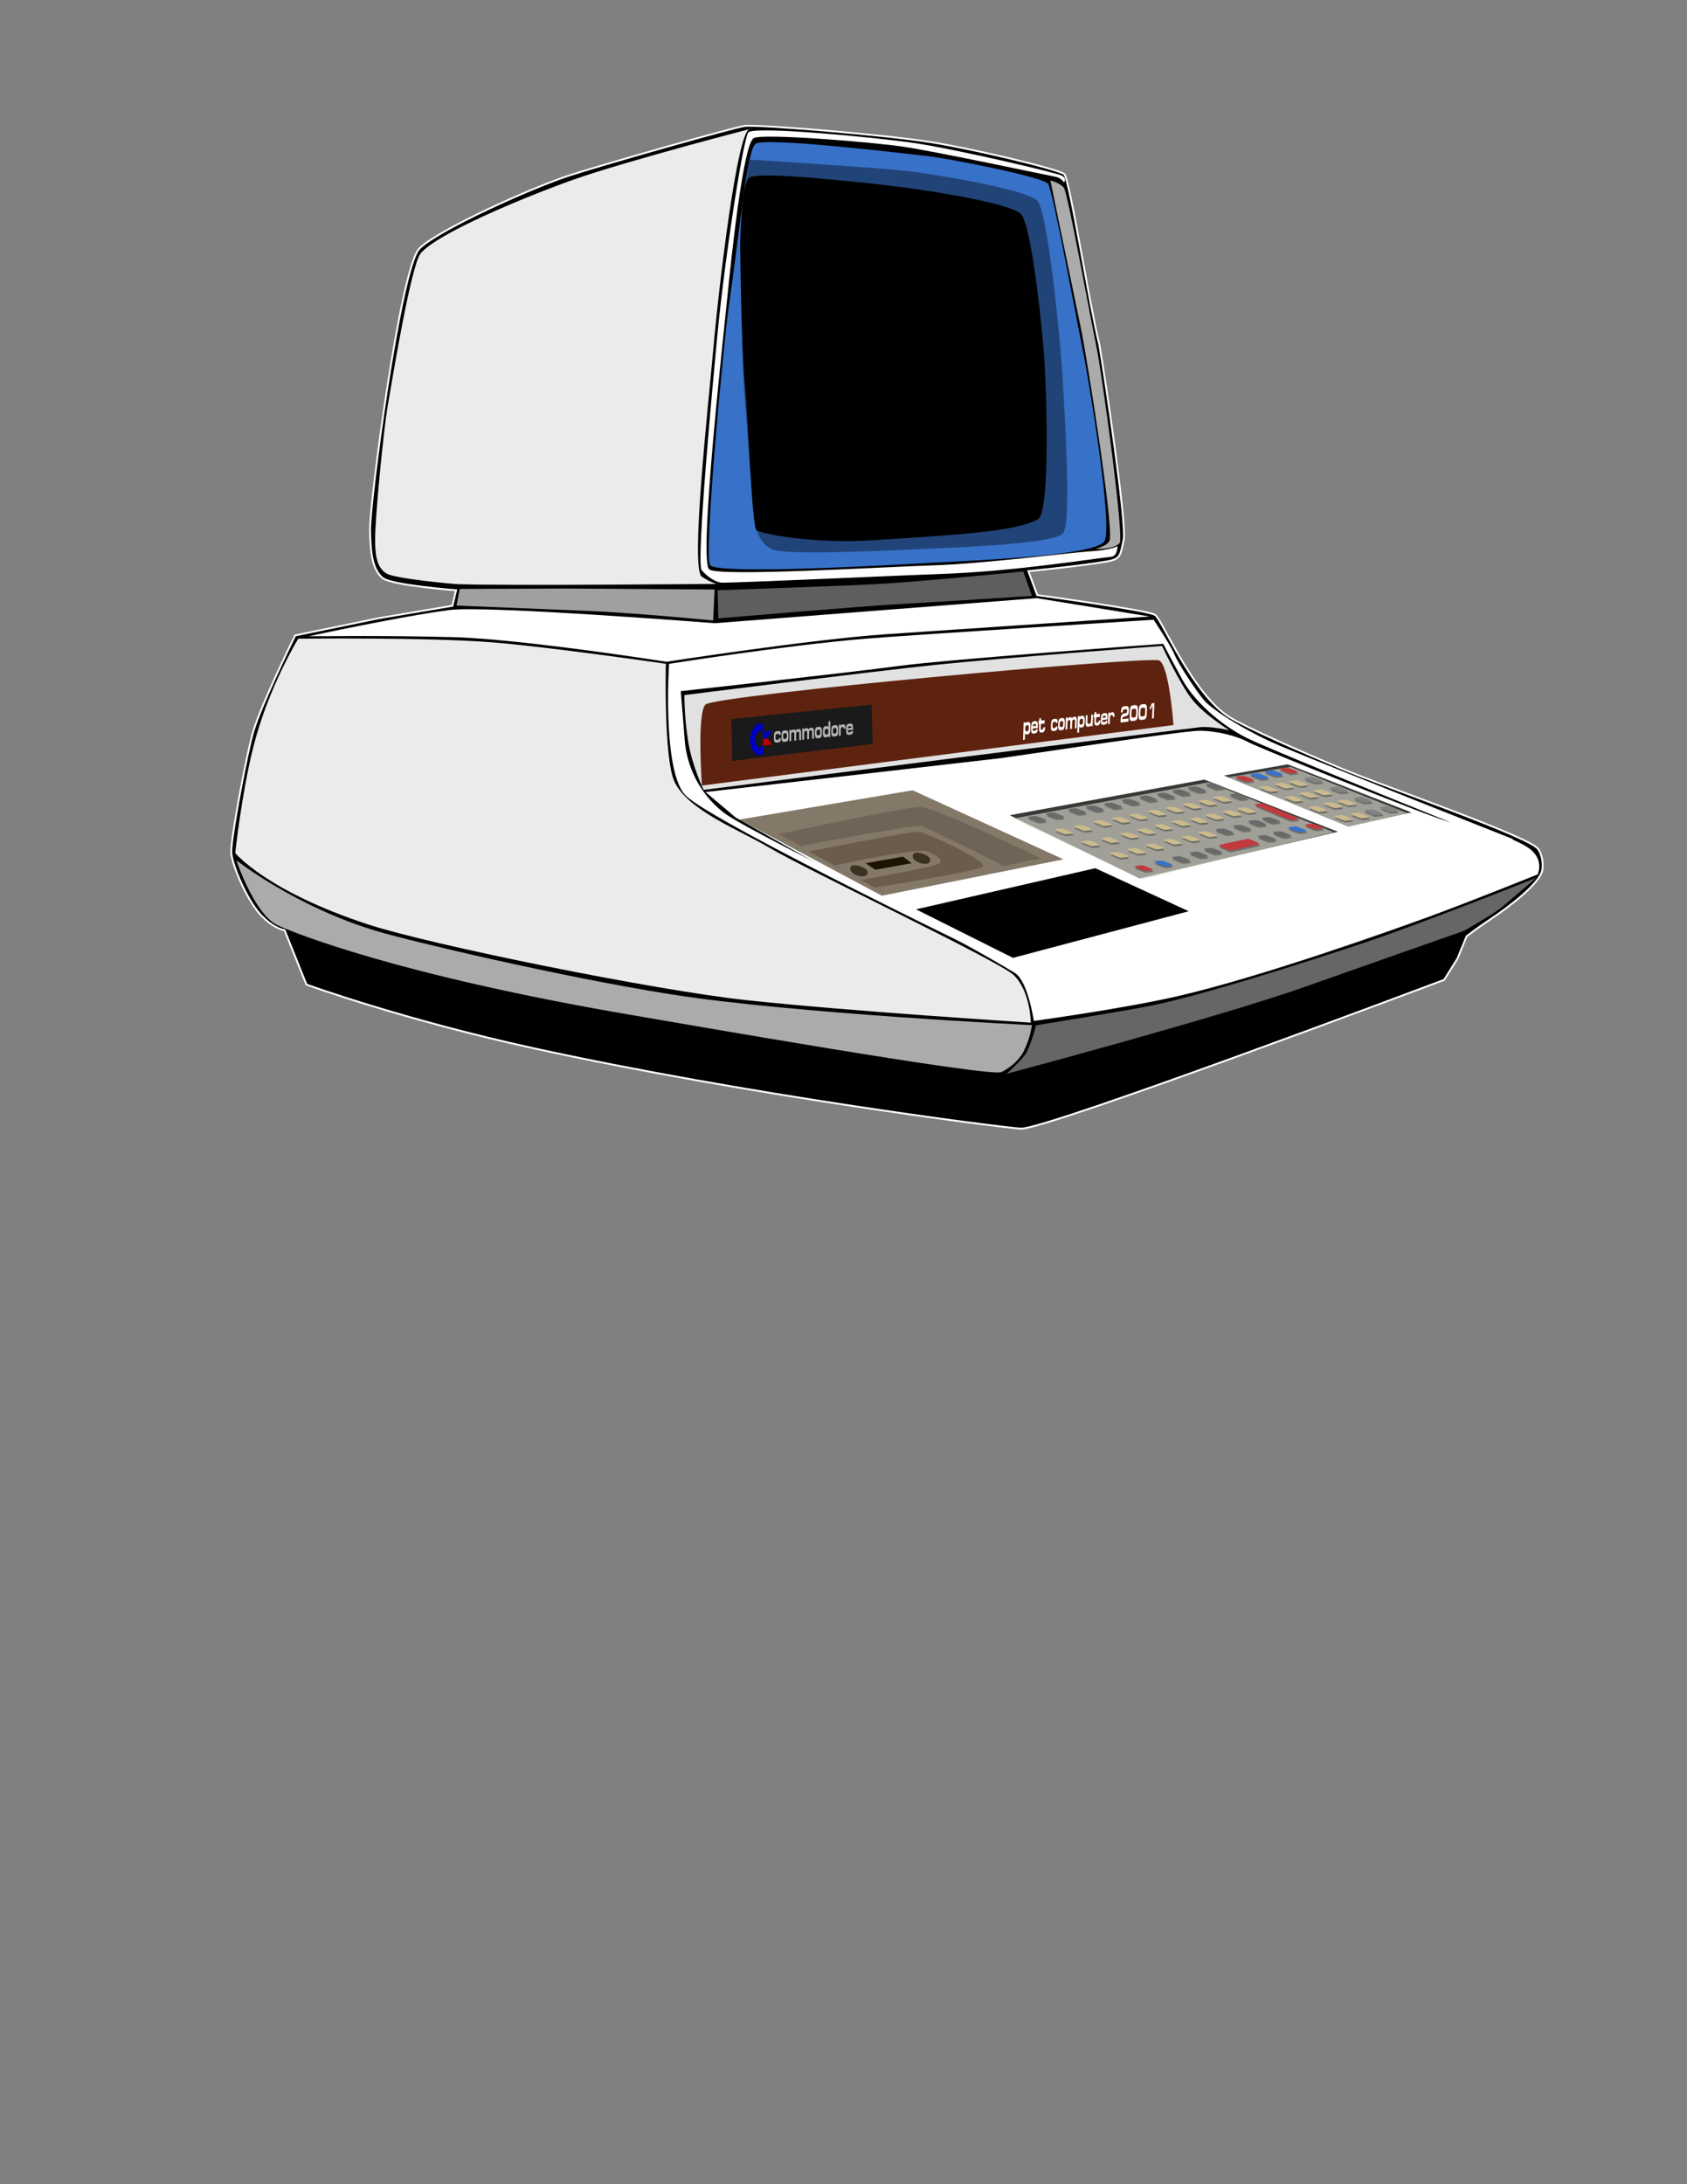 <?xml version="1.0" encoding="UTF-8" standalone="no"?>
<!-- Created with Inkscape (http://www.inkscape.org/) -->

<svg
   xmlns:dc="http://purl.org/dc/elements/1.1/"
   xmlns:cc="http://creativecommons.org/ns#"
   xmlns:rdf="http://www.w3.org/1999/02/22-rdf-syntax-ns#"
   xmlns:svg="http://www.w3.org/2000/svg"
   xmlns="http://www.w3.org/2000/svg"
   xmlns:sodipodi="http://sodipodi.sourceforge.net/DTD/sodipodi-0.dtd"
   xmlns:inkscape="http://www.inkscape.org/namespaces/inkscape"
   width="8.5in"
   height="11in"
   viewBox="0 0 765 990"
   id="svg6232"
   version="1.1"
   inkscape:version="0.91 r13725"
   sodipodi:docname="prototype_pet.svg">
  <rect x="0" y="0" width="765" height="990" fill="#808080" stroke="none"/>
  <defs
     id="defs6234" />
  <sodipodi:namedview
     id="base"
     pagecolor="#ffffff"
     bordercolor="#666666"
     borderopacity="1.0"
     inkscape:pageopacity="0.0"
     inkscape:pageshadow="2"
     inkscape:zoom="0.35"
     inkscape:cx="371.21331"
     inkscape:cy="520"
     inkscape:document-units="px"
     inkscape:current-layer="layer1"
     showgrid="false"
     units="in"
     inkscape:window-width="1280"
     inkscape:window-height="951"
     inkscape:window-x="0"
     inkscape:window-y="24"
     inkscape:window-maximized="1" />
  <g
     inkscape:label="Layer 1"
     inkscape:groupmode="layer"
     id="layer1"
     transform="translate(0,-62.362)">
    <g
       id="g7025">
      <path
         style="fill:#000000;fill-opacity:1;fill-rule:evenodd;stroke:#ffffff;stroke-width:0.837;stroke-miterlimit:4;stroke-dasharray:none;stroke-opacity:1"
         d="m 138.959,508.632 c 0,0 43.918,15.926 102.91,28.841 95.79,20.97 210.126,35.683 220.978,36.458 10.851,0.775 192.027,-67.434 192.027,-67.434 l 6.011,-9.58 4.182,-10.193 c 0,0 4.468,-3.48 11.444,-8.13 6.976,-4.651 22.029,-15.827 22.903,-22.008 0.651,-4.605 -0.936,-8.062 -1.962,-9.47 -4.025,-5.52 -69.571,-28.241 -88.174,-35.992 -18.603,-7.751 -43.954,-18.958 -51.446,-23.515 -16.889,-10.273 -30.854,-44.362 -33.99,-46.515 -3.136,-2.153 -53.492,-8.995 -53.492,-8.995 l -4,-10.851 c 0,0 24.1,-2.385 35.655,-4.403 6.367,-1.112 6.005,-2.952 7.548,-9.772 1.497,-6.618 -8.247,-72.548 -11.064,-88.666 -4.361,-17.274 -13.265,-73.815 -15.859,-77.132 -3.1,-2.325 -40.511,-11.277 -60.461,-14.478 -21.551,-3.459 -79.061,-8.125 -84.487,-7.35 -5.426,0.775 -61.767,16.783 -78.819,22.208 -17.052,5.426 -60.162,24.83 -68.688,33.356 -8.526,8.526 -22.697,116.158 -22.373,127.883 0.223,8.079 0.479,17.119 5.681,21.455 3.968,3.307 33.33,5.55 33.33,5.55 l -1.674,7.042 -33.104,5.576 -38.206,7.849 c 0,0 -15.041,30.507 -18.917,43.314 -2.918,9.645 -9.853,46.662 -10.076,54.505 -0.14,4.9 6.771,21.765 13.392,28.867 5.878,6.306 10.827,6.969 10.827,6.969 z"
         id="path3074"
         inkscape:connector-curvature="0"
         sodipodi:nodetypes="csscccssssszccssccssssssccccssscc"
         inkscape:export-filename="/home/joec/Desktop/larrymade/text3144-4.png"
         inkscape:export-xdpi="300"
         inkscape:export-ydpi="300" />
      <path
         style="fill:#ffffff;fill-opacity:1;fill-rule:evenodd;stroke:none"
         d="m 462.475,502.373 c 0,0 -140.525,-67.507 -151.797,-79.712 -10.439,-11.302 -7.272,-59.41 -7.272,-59.41 0,0 52.773,-8.384 89.139,-11.403 20.604,-1.711 130.595,-8.585 130.595,-8.585 0,0 7.891,11.866 9.441,15.741 1.55,3.876 9.425,15.972 13.301,20.623 3.876,4.651 20.327,14.873 35.376,21.126 24.974,10.376 104.851,41.942 104.851,41.942 l -1.178,3.344 c 0,0 -107.096,-42.961 -119.498,-49.162 -12.402,-6.201 -24.02,-16.937 -29.323,-26.551 -2.511,-4.553 -8.65,-16.171 -8.65,-16.171 0,0 -96.764,6.976 -120.018,10.076 -23.253,3.1 -98.728,11.396 -98.728,11.396 0,0 1.091,13.471 1.839,22.774 0.646,8.034 4.499,22.349 18.099,32.62 12.448,9.401 134.845,68.498 134.845,68.498 z"
         id="path3070"
         inkscape:connector-curvature="0"
         sodipodi:nodetypes="cscscsssccsscscsscc"
         inkscape:export-filename="/home/joec/Desktop/larrymade/text3144-4.png"
         inkscape:export-xdpi="300"
         inkscape:export-ydpi="300" />
      <path
         style="fill:#ebebeb;fill-opacity:1;fill-rule:evenodd;stroke:none"
         d="m 324.944,327.009 c 0,0 -2.265,-0.435 -6.681,-3.231 -5.28,-3.343 2.775,-76.125 5.426,-105.621 2.59,-28.823 10.662,-95.634 16.088,-97.185 5.426,-1.55 -56.018,14.384 -79.855,22.863 -21.467,7.636 -61.977,24.341 -69.226,33.477 -4.283,5.398 -12.727,56.345 -15.011,69.771 -1.521,8.944 -5.669,49.074 -5.586,60.5 0.058,7.904 1.33,12.411 5.205,14.736 3.876,2.325 29.462,4.711 32.656,4.821 22.293,0.772 116.983,-0.132 116.983,-0.132 z"
         id="path3112"
         inkscape:connector-curvature="0"
         sodipodi:nodetypes="csssssssssc"
         inkscape:export-filename="/home/joec/Desktop/larrymade/text3144-4.png"
         inkscape:export-xdpi="300"
         inkscape:export-ydpi="300" />
      <path
         style="fill:#ffffff;fill-opacity:1;fill-rule:evenodd;stroke:none"
         d="m 147.481,350.722 c 0,0 26.654,-0.352 57.658,0.423 31.004,0.775 97.071,11.168 97.071,11.168 0,0 65.702,-10.176 99.806,-12.501 34.105,-2.325 119.359,-8.006 119.359,-8.006 l -51.215,-8.323 -146.04,11.358 c 0,0 -103.151,-8.109 -120.195,-5.986 -20.365,2.536 -63.895,11.873 -63.895,11.873 z"
         id="path3100"
         inkscape:connector-curvature="0"
         sodipodi:nodetypes="cscscccscc"
         inkscape:export-filename="/home/joec/Desktop/larrymade/text3144-4.png"
         inkscape:export-xdpi="300"
         inkscape:export-ydpi="300" />
      <path
         style="fill:#5e5e5e;fill-opacity:1;fill-rule:evenodd;stroke:none"
         d="m 325.737,342.653 c 0,0 64.954,-5.538 82.48,-6.502 20.645,-1.136 59.724,-3.707 59.724,-3.707 l -3.917,-11.073 c 0,0 -46.94,4.699 -67.434,5.793 -13.249,0.707 -71.173,2.734 -71.173,2.734 z"
         id="path3108"
         inkscape:connector-curvature="0"
         sodipodi:nodetypes="csccscc"
         inkscape:export-filename="/home/joec/Desktop/larrymade/text3144-4.png"
         inkscape:export-xdpi="300"
         inkscape:export-ydpi="300" />
      <path
         style="fill:#a0a0a0;fill-opacity:1;fill-rule:evenodd;stroke:none"
         d="m 208.488,329.311 -1.484,7.533 c 0,0 36.043,1.467 58.067,2.354 23.594,0.95 58.328,4.402 58.328,4.402 l 0.651,-14.04 -66.203,-0.438 z"
         id="path3104"
         inkscape:connector-curvature="0"
         sodipodi:nodetypes="ccscccc"
         inkscape:export-filename="/home/joec/Desktop/larrymade/text3144-4.png"
         inkscape:export-xdpi="300"
         inkscape:export-ydpi="300" />
      <path
         style="fill:#e1e1e1;fill-opacity:1;fill-rule:evenodd;stroke:none"
         d="m 557.458,393.35 c 0,0 -8.395,-1.837 -12.822,-1.416 -6.221,0.591 -225.545,28.447 -225.545,28.447 0,0 -5.212,-10.666 -7.023,-21.913 -1.811,-11.247 -1.732,-21.053 -1.732,-21.053 0,0 83.706,-10.537 113.16,-13.638 29.454,-3.1 103.444,-8.633 103.444,-8.633 0,0 8.064,17.072 13.49,24.048 5.426,6.976 17.029,14.158 17.029,14.158 z"
         id="path3092"
         inkscape:connector-curvature="0"
         sodipodi:nodetypes="csczcscsc"
         inkscape:export-filename="/home/joec/Desktop/larrymade/text3144-4.png"
         inkscape:export-xdpi="300"
         inkscape:export-ydpi="300" />
      <path
         style="fill:#ffffff;fill-opacity:1;fill-rule:evenodd;stroke:none"
         d="m 468.8,525.099 c 0,0 39.41,-5.318 65.068,-11.182 37.993,-8.684 98.139,-30.215 113.857,-35.951 19.528,-7.126 49.539,-19.278 49.539,-19.278 0,0 3.466,-7.139 -4.67,-12.357 -9.517,-6.104 -25.415,-8.605 -36.267,-11.705 -10.851,-3.1 -86.347,-33.704 -89.988,-35.745 -5.294,-2.969 -14.727,-5.302 -22.478,-5.302 -7.751,0 -83.712,11.627 -89.912,12.402 -6.201,0.775 -134.006,15.378 -134.006,15.378 l 13.645,11.534 58.849,33.299 c 0,0 46.818,24.34 67.707,37.132 6.041,3.699 8.657,21.776 8.657,21.776 z"
         id="path3088"
         inkscape:connector-curvature="0"
         sodipodi:nodetypes="csscssssscccsc"
         inkscape:export-filename="/home/joec/Desktop/larrymade/text3144-4.png"
         inkscape:export-xdpi="300"
         inkscape:export-ydpi="300" />
      <path
         style="fill:#6c717a;fill-opacity:0.355;fill-rule:evenodd;stroke:none"
         d="m 417.657,428.155 c 7.012,0.438 54.347,23.229 54.347,23.229 l -72.316,14.902 -46.458,-25.859 c 0,0 60.921,-13.148 64.427,-12.272 z"
         id="path3890"
         inkscape:connector-curvature="0"
         sodipodi:nodetypes="ccccc" />
      <path
         style="fill:#ebebeb;fill-opacity:1;fill-rule:evenodd;stroke:none"
         d="m 135.24,351.863 c 0,0 -13.628,22.142 -20.408,49.249 -5.354,21.406 -8.155,47.903 -8.155,47.903 0,0 14.245,17.371 60.483,32.43 28.449,9.266 129.995,29.801 171.299,34.243 47.168,5.073 128.973,10.186 128.973,10.186 0,0 -0.079,-14.244 -7.81,-21.597 -6.679,-6.352 -94.124,-47.773 -111.202,-57.941 -12.811,-7.627 -36.287,-16.517 -42.513,-29.545 -4.994,-10.451 -3.969,-53.566 -3.969,-53.566 0,0 -53.47,-7.727 -79.074,-9.747 -29.48,-2.325 -87.622,-1.616 -87.622,-1.616 z"
         id="path3084"
         inkscape:connector-curvature="0"
         sodipodi:nodetypes="cscsscssscsc"
         inkscape:export-filename="/home/joec/Desktop/larrymade/text3144-4.png"
         inkscape:export-xdpi="300"
         inkscape:export-ydpi="300" />
      <path
         style="fill:#000000;fill-opacity:1;fill-rule:evenodd;stroke:none"
         d="m 415.408,474.526 43.936,21.993 79.697,-21.131 -42.36,-19.506 z"
         id="path3128"
         inkscape:connector-curvature="0"
         inkscape:export-filename="/home/joec/Desktop/larrymade/text3144-4.png"
         inkscape:export-xdpi="300"
         inkscape:export-ydpi="300"
         sodipodi:nodetypes="ccccc" />
      <path
         style="fill:#393937;fill-opacity:1;fill-rule:evenodd;stroke:none"
         d="m 457.847,431.862 88.274,-16.148 60.547,23.64 -89.906,21.092 z"
         id="path3136-7"
         inkscape:connector-curvature="0"
         sodipodi:nodetypes="ccccc"
         inkscape:export-filename="/home/joec/Desktop/larrymade/text3144-4.png"
         inkscape:export-xdpi="300"
         inkscape:export-ydpi="300" />
      <path
         style="fill:#cacac1;fill-opacity:0.706;fill-rule:evenodd;stroke:none"
         d="m 459.718,433.339 88.433,-16.403 56.687,22.599 -87.124,21.271 z"
         id="path3136"
         inkscape:connector-curvature="0"
         sodipodi:nodetypes="ccccc"
         inkscape:export-filename="/home/joec/Desktop/larrymade/text3144-4.png"
         inkscape:export-xdpi="300"
         inkscape:export-ydpi="300" />
      <path
         style="fill:#393937;fill-opacity:1;fill-rule:evenodd;stroke:none"
         d="m 640.044,430.587 -56.135,-21.796 -28.881,5.083 56.347,23.107 z"
         id="path3140"
         inkscape:connector-curvature="0"
         sodipodi:nodetypes="ccccc"
         inkscape:export-filename="/home/joec/Desktop/larrymade/text3144-4.png"
         inkscape:export-xdpi="300"
         inkscape:export-ydpi="300" />
      <path
         style="fill:#cacac1;fill-opacity:0.71;fill-rule:evenodd;stroke:none"
         d="m 638.231,430.991 -52.962,-21.036 -28.057,4.685 54.162,22.548 z"
         id="path3140-4"
         inkscape:connector-curvature="0"
         sodipodi:nodetypes="ccccc"
         inkscape:export-filename="/home/joec/Desktop/larrymade/text3144-4.png"
         inkscape:export-xdpi="300"
         inkscape:export-ydpi="300" />
      <path
         style="fill:#5e230f;fill-opacity:1;fill-rule:evenodd;stroke:none"
         d="M 318.305,418.415 532.133,391.006 c 0,0 -1.905,-27.224 -6.538,-29.307 -4.633,-2.083 -201.828,15.71 -205.74,20.051 -3.912,4.342 -1.55,36.665 -1.55,36.665 z"
         id="path3096"
         inkscape:connector-curvature="0"
         inkscape:export-filename="/home/joec/Desktop/larrymade/text3144-4.png"
         inkscape:export-xdpi="300"
         inkscape:export-ydpi="300"
         sodipodi:nodetypes="cczzc" />
      <path
         style="fill:#3771c8;fill-opacity:1;fill-rule:evenodd;stroke:none"
         d="m 342.542,127.584 c -3.789,3.321 -6.629,35.581 -12.072,73.76 -2.367,16.599 -11.484,113.372 -8.465,117.178 3.018,3.807 63.111,1.012 89.521,-0.511 26.41,-1.523 84.071,-3.257 89.205,-10.22 4.405,-5.975 -7.711,-77.333 -9.975,-87.992 -2.264,-10.659 -13.266,-71.127 -15.53,-74.173 -2.264,-3.045 -45.225,-11.535 -55.4,-12.62 -7.654,-0.816 -73.495,-8.743 -77.284,-5.422 z"
         id="path3116"
         inkscape:connector-curvature="0"
         inkscape:export-filename="/home/joec/Desktop/larrymade/text3144-4.png"
         inkscape:export-xdpi="300"
         inkscape:export-ydpi="300"
         sodipodi:nodetypes="zsssssssz" />
      <path
         style="fill:#214478;fill-opacity:1;fill-rule:evenodd;stroke:none"
         d="m 339.907,134.694 -3.234,21.265 c 0,0 -0.743,65.312 0.808,83.914 1.55,18.603 3.977,54.558 4.752,59.208 0.775,4.651 3.354,11.341 9.403,12.706 9.707,2.191 53.718,0 70.77,-0.775 17.052,-0.775 55.808,-2.325 59.683,-6.976 3.876,-4.651 0.575,-56.251 0,-66.311 -1.753,-30.676 -7.493,-78.555 -11.369,-83.981 -3.876,-5.426 -45.583,-12.075 -57.21,-13.625 -11.627,-1.55 -73.603,-5.426 -73.603,-5.426 z"
         id="path3120"
         inkscape:connector-curvature="0"
         inkscape:export-filename="/home/joec/Desktop/larrymade/text3144-4.png"
         inkscape:export-xdpi="300"
         inkscape:export-ydpi="300"
         sodipodi:nodetypes="ccssssssssc" />
      <path
         style="fill:#000000;fill-opacity:1;fill-rule:evenodd;stroke:none"
         d="m 343.109,302.79 c 2.16,1.266 24.416,6.408 54.663,4.336 30.608,-2.097 63.447,-3.502 73.07,-9.542 5.287,-3.319 4.035,-57.388 2.383,-77.102 -1.684,-20.097 -6.041,-56.825 -10.279,-61.166 -4.398,-4.504 -38.882,-10.696 -67.905,-13.772 -27.796,-2.946 -51.698,-4.957 -55.342,-2.641 -3.644,2.316 -4.061,30.679 -4.061,30.679 0,0 0.495,46.372 2.045,61.875 1.55,15.502 3.265,66.067 5.426,67.333 z"
         id="path3124"
         inkscape:connector-curvature="0"
         sodipodi:nodetypes="zssssszcsz"
         inkscape:export-filename="/home/joec/Desktop/larrymade/text3144-4.png"
         inkscape:export-xdpi="300"
         inkscape:export-ydpi="300" />
      <path
         style="fill:#1a1a1a;fill-opacity:1;fill-rule:evenodd;stroke:none"
         d="m 331.675,388.271 0.361,19.001 63.707,-7.71 -0.516,-17.841 z"
         id="path3886"
         inkscape:connector-curvature="0"
         sodipodi:nodetypes="ccccc" />
      <path
         style="fill:#ffffff;fill-opacity:1;fill-rule:evenodd;stroke:none"
         d="m 482.522,145.097 c 0,0 -1.315,-2.191 -3.945,-2.63 -2.63,-0.438 -53.908,-11.395 -68.81,-13.587 -14.902,-2.191 -63.551,-6.129 -67.933,-3.937 -4.785,2.393 -10.203,54.059 -12.016,72.237 -1.742,17.466 -13.008,118.146 -8.274,123.207 3.327,3.556 80.613,-1.146 102.249,-1.803 21.402,-0.65 63.173,-5.875 69.124,-6.22 11.358,-0.657 13.857,-2.485 13.857,-2.485 0,0 -0.018,4.567 -2.776,4.843 -8.766,0.877 -44.102,6.671 -77.576,7.805 -17.454,0.592 -86.372,3.775 -98.613,3.945 -3.16,0.044 -7.012,-2.63 -9.642,-5.698 -2.63,-3.068 5.453,-88.959 7.091,-106.064 3.463,-36.156 12.026,-91.167 14.217,-92.482 4.399,-2.639 56.267,2.268 74.675,4.897 18.408,2.63 65.304,13.587 67.495,14.902 2.191,1.315 0.877,3.068 0.877,3.068 z"
         id="path3894"
         inkscape:connector-curvature="0"
         sodipodi:nodetypes="cssssssscssssssssc" />
      <path
         style="fill:#ababab;fill-opacity:1;fill-rule:evenodd;stroke:none"
         d="m 107.196,452.307 c 0,0 8.069,24.367 18.659,29.41 6.768,3.223 54.559,22.693 161.372,40.847 19.21,3.265 161.876,28.24 166.919,25.719 5.043,-2.521 8.507,-6.3 10.153,-9.581 2.976,-5.934 3.634,-11.703 3.634,-11.703 0,0 -108.843,-5.244 -163.711,-13.959 C 253.127,504.925 185.957,488.871 171.2,484.495 134.209,473.526 107.196,452.307 107.196,452.307 Z"
         id="path3898"
         inkscape:connector-curvature="0"
         sodipodi:nodetypes="csssscssc" />
      <path
         style="fill:#666666;fill-opacity:1;fill-rule:evenodd;stroke:none"
         d="m 696.609,460.248 c 0,0 -51.34,20.543 -78.571,29.62 -27.231,9.077 -73.485,23.801 -96.177,28.34 -11.909,2.382 -52.083,8.896 -52.083,8.896 0,0 -1.371,6.236 -4.196,12.103 -1.467,3.048 -9.151,9.867 -9.151,9.867 0,0 97.059,-25.843 135.384,-39.459 14.754,-5.242 72.113,-25.376 72.113,-25.376 0,0 13.925,-7.921 17.455,-10.947 3.53,-3.026 15.227,-13.044 15.227,-13.044 z"
         id="path3902"
         inkscape:connector-curvature="0"
         sodipodi:nodetypes="csscscscsc" />
      <path
         style="fill:#ababab;fill-opacity:1;fill-rule:evenodd;stroke:none"
         d="m 496.722,311.198 c 0,0 9.008,0.219 11.026,-2.807 2.017,-3.026 -8.078,-77.251 -10.691,-89.585 -2.639,-12.459 -12.881,-69.352 -14.671,-71.431 -1.911,-2.219 -6.055,-3.193 -6.055,-3.193 0,0 4.881,24.032 13.781,66.733 2.854,13.692 14.762,88.851 13.098,96.201 -0.587,2.594 -6.487,4.082 -6.487,4.082 z"
         id="path3906"
         inkscape:connector-curvature="0"
         sodipodi:nodetypes="cssscssc" />
      <path
         style="fill:#ffffff;fill-opacity:1;fill-rule:evenodd;stroke:none"
         d="m 417.709,436.74 c 4.632,1.654 37.72,18.198 37.72,18.198 l -55.256,11.25 -38.051,-20.183 c 0,0 51.617,-9.926 55.587,-9.265 z"
         id="path3934"
         inkscape:connector-curvature="0"
         sodipodi:nodetypes="ccccc" />
      <path
         style="fill:#472c23;fill-opacity:0.325;fill-rule:evenodd;stroke:none"
         d="m 366.754,448.321 30.067,16.297 c 0,0 46.755,-7.386 48.681,-9.349 2.82,-2.873 -25.808,-15.551 -29.117,-15.882 -3.243,-0.324 -49.631,8.934 -49.631,8.934 z"
         id="path3942"
         inkscape:connector-curvature="0"
         sodipodi:nodetypes="ccssc" />
      <path
         style="fill:#ffffff;fill-opacity:1;fill-rule:evenodd;stroke:none"
         d="m 378.685,454.607 11.561,6.618 c 0,0 34.08,-5.956 35.735,-7.61 1.654,-1.654 -1.012,-3.309 -5.314,-5.294 -4.301,-1.985 -41.981,6.287 -41.981,6.287 z"
         id="path3938"
         inkscape:connector-curvature="0"
         sodipodi:nodetypes="ccssc" />
      <path
         style="fill:#000000;fill-rule:evenodd;stroke:none"
         d="m 392.542,453.615 4.321,2.978 16.544,-2.978 -3.951,-2.978 z"
         id="path3946"
         inkscape:connector-curvature="0"
         sodipodi:nodetypes="ccccc" />
      <path
         style="fill:#4d4d4d;fill-opacity:1;stroke:none"
         d="m 421.728,452.728 c -0.512,1.369 -2.662,1.5 -4.801,0.699 -2.139,-0.8 -3.458,-2.228 -2.946,-3.597 0.512,-1.369 2.662,-1.169 4.801,-0.368 2.139,0.8 3.458,1.897 2.946,3.267 z"
         id="path3950"
         inkscape:connector-curvature="0"
         sodipodi:nodetypes="sssss" />
      <path
         style="fill:#4d4d4d;fill-opacity:1;stroke:none"
         d="m 393.375,458.415 c -0.512,1.369 -2.662,1.5 -4.801,0.699 -2.139,-0.8 -3.458,-2.228 -2.946,-3.597 0.512,-1.369 2.662,-1.169 4.801,-0.368 2.139,0.8 3.458,1.897 2.946,3.267 z"
         id="path3950-9"
         inkscape:connector-curvature="0"
         sodipodi:nodetypes="sssss" />
      <path
         style="fill:#331f04;fill-opacity:0.6;fill-rule:evenodd;stroke:none"
         d="m 413.831,420.559 -78.623,13.298 64.726,34.508 1.527,-0.306 80.786,-16.192 z"
         id="path3132"
         inkscape:connector-curvature="0"
         inkscape:export-filename="/home/joec/Desktop/larrymade/text3144-4.png"
         inkscape:export-xdpi="300"
         inkscape:export-ydpi="300"
         sodipodi:nodetypes="cccccc" />
      <path
         id="rect4593"
         style="fill:#ffffff;fill-opacity:1;stroke:none"
         d="m 465.531,393.86 c -0.487,0.061 -0.639,-0.39 -0.613,-1.209 0,0 0.007,-0.236 0.007,-0.236 0.025,-0.786 0.198,-1.265 0.733,-1.328 0,0 0.267,-0.032 0.267,-0.032 0.454,-0.054 0.635,0.237 0.603,1.21 0,0 -0.007,0.235 -0.007,0.235 -0.029,0.895 -0.231,1.266 -0.685,1.322 0,0 -0.306,0.038 -0.306,0.038 m 1.782,-1.846 c 0.054,-1.653 -0.242,-2.509 -1.116,-2.408 0,0 -0.334,0.039 -0.334,0.039 -0.631,0.073 -0.809,0.429 -0.916,0.822 0,0 0.023,-0.719 0.023,-0.719 0,0 -0.793,0.092 -0.793,0.092 0,0 -0.255,7.905 -0.255,7.905 0,0 0.793,-0.105 0.793,-0.105 0,0 0.101,-3.121 0.101,-3.121 0.053,0.407 0.221,0.822 0.827,0.744 0,0 0.334,-0.043 0.334,-0.043 0.85,-0.108 1.265,-1.007 1.318,-2.649 0,0 0.018,-0.559 0.018,-0.559 m 1.557,-1.42 c 0,0 0.497,-0.059 0.497,-0.059 0.487,-0.058 0.519,0.437 0.506,0.815 0,0 -1.529,0.184 -1.529,0.184 0.011,-0.323 0.062,-0.885 0.525,-0.94 m -1.294,2.033 c -0.056,1.731 0.237,2.372 1.288,2.238 0,0 0.349,-0.044 0.349,-0.044 1.108,-0.141 1.317,-1.008 1.346,-1.873 0,0 0.004,-0.111 0.004,-0.111 0,0 -0.74,0.092 -0.74,0.092 -0.016,0.467 -0.123,0.558 -0.524,0.608 0,0 -0.497,0.062 -0.497,0.062 -0.401,0.05 -0.524,-0.268 -0.506,-0.814 0,0 0.007,-0.212 0.007,-0.212 0,0 2.279,-0.279 2.279,-0.279 0,0 0.026,-0.81 0.026,-0.81 0.059,-1.809 -0.189,-2.366 -1.254,-2.242 0,0 -0.377,0.044 -0.377,0.044 -0.994,0.115 -1.318,0.876 -1.374,2.584 0,0 -0.025,0.759 -0.025,0.759 m 5.026,0.43 c 0,0 -0.21,0.026 -0.21,0.026 -0.339,0.042 -0.473,-0.239 -0.451,-0.914 0,0 0.055,-1.682 0.055,-1.682 0,0 1.672,-0.199 1.672,-0.199 0,0 0.05,-1.533 0.05,-1.533 0,0 -1.672,0.194 -1.672,0.194 0,0 0.035,-1.062 0.035,-1.062 0,0 -0.793,0.09 -0.793,0.09 0,0 -0.035,1.064 -0.035,1.064 0,0 -0.291,0.034 -0.291,0.034 0,0 -0.05,1.542 -0.05,1.542 0,0 0.291,-0.035 0.291,-0.035 0,0 -0.052,1.596 -0.052,1.596 -0.052,1.607 0.266,2.35 1.149,2.238 0,0 0.263,-0.033 0.263,-0.033 1.127,-0.144 1.345,-1.269 1.383,-2.415 0,0 -0.817,0.1 -0.817,0.1 -0.014,0.442 -0.097,0.936 -0.527,0.989 m 5.623,0.605 c 1.084,-0.138 1.292,-0.815 1.331,-1.97 0,0 0.006,-0.163 0.006,-0.163 0,0 -0.755,0.093 -0.755,0.093 -0.016,0.458 -0.104,0.698 -0.692,0.771 0,0 -0.191,0.024 -0.191,0.024 -0.521,0.065 -0.695,-0.284 -0.666,-1.149 0,0 0.012,-0.361 0.012,-0.361 0.031,-0.93 0.205,-1.311 0.745,-1.375 0,0 0.182,-0.022 0.182,-0.022 0.588,-0.07 0.676,0.137 0.662,0.552 0,0 0.755,-0.09 0.755,-0.09 0,0 0.004,-0.109 0.004,-0.109 0.042,-1.275 -0.197,-1.789 -1.272,-1.665 0,0 -0.358,0.042 -0.358,0.042 -1.017,0.118 -1.337,0.854 -1.394,2.575 0,0 -0.024,0.713 -0.024,0.713 -0.056,1.699 0.19,2.323 1.298,2.182 0,0 0.358,-0.046 0.358,-0.046 m 3.926,-3.338 c 0,0 -0.007,0.228 -0.007,0.228 -0.03,0.889 -0.209,1.267 -0.696,1.328 0,0 -0.296,0.037 -0.296,0.037 -0.487,0.061 -0.642,-0.277 -0.613,-1.169 0,0 0.007,-0.228 0.007,-0.228 0.027,-0.815 0.184,-1.224 0.723,-1.288 0,0 0.239,-0.028 0.239,-0.028 0.54,-0.064 0.67,0.309 0.643,1.122 m -0.539,-2.506 c 0,0 -0.406,0.047 -0.406,0.047 -0.984,0.114 -1.3,0.888 -1.36,2.696 0,0 -0.016,0.457 -0.016,0.457 -0.06,1.818 0.286,2.414 0.95,2.329 0,0 0.951,-0.121 0.951,-0.121 0.721,-0.092 1.049,-0.791 1.109,-2.576 0,0 0.016,-0.454 0.016,-0.454 0.062,-1.861 -0.25,-2.493 -1.243,-2.378 m 6.724,1.287 c 0.041,-1.219 -0.217,-2.021 -1.091,-1.919 0,0 -0.215,0.025 -0.215,0.025 -0.549,0.064 -0.734,0.449 -0.848,0.88 -0.087,-0.386 -0.265,-0.751 -1.029,-0.662 0,0 -0.172,0.02 -0.172,0.02 -0.554,0.064 -0.788,0.5 -0.873,0.929 0,0 0.028,-0.831 0.028,-0.831 0,0 -0.812,0.094 -0.812,0.094 0,0 -0.181,5.395 -0.181,5.395 0,0 0.812,-0.103 0.812,-0.103 0,0 0.099,-2.947 0.099,-2.947 0.024,-0.712 0.178,-1.193 0.598,-1.243 0,0 0.143,-0.017 0.143,-0.017 0.497,-0.059 0.6,0.411 0.576,1.132 0,0 -0.098,2.906 -0.098,2.906 0,0 0.812,-0.103 0.812,-0.103 0,0 0.097,-2.869 0.097,-2.869 0.025,-0.752 0.218,-1.257 0.658,-1.309 0,0 0.143,-0.017 0.143,-0.017 0.521,-0.062 0.549,0.5 0.53,1.068 0,0 -0.1,2.957 -0.1,2.957 0,0 0.812,-0.103 0.812,-0.103 0,0 0.111,-3.284 0.111,-3.284 m 1.789,1.695 c -0.487,0.061 -0.639,-0.367 -0.613,-1.146 0,0 0.007,-0.224 0.007,-0.224 0.025,-0.747 0.198,-1.203 0.733,-1.267 0,0 0.268,-0.032 0.268,-0.032 0.454,-0.054 0.635,0.221 0.603,1.146 0,0 -0.007,0.223 -0.007,0.223 -0.029,0.851 -0.231,1.204 -0.685,1.261 0,0 -0.306,0.038 -0.306,0.038 m 1.782,-1.765 c 0.053,-1.571 -0.242,-2.383 -1.116,-2.281 0,0 -0.334,0.039 -0.334,0.039 -0.631,0.073 -0.809,0.413 -0.916,0.787 0,0 0.023,-0.683 0.023,-0.683 0,0 -0.793,0.092 -0.793,0.092 0,0 -0.255,7.514 -0.255,7.514 0,0 0.793,-0.105 0.793,-0.105 0,0 0.101,-2.967 0.101,-2.967 0.053,0.386 0.221,0.779 0.828,0.702 0,0 0.334,-0.043 0.334,-0.043 0.85,-0.108 1.265,-0.964 1.318,-2.525 0,0 0.018,-0.531 0.018,-0.531 m 0.372,0.473 c -0.059,1.718 0.344,2.333 1.094,2.237 0,0 0.616,-0.079 0.616,-0.079 0.425,-0.054 0.609,-0.435 0.716,-0.763 0,0 -0.023,0.665 -0.023,0.665 0,0 0.793,-0.101 0.793,-0.101 0,0 0.181,-5.256 0.181,-5.256 0,0 -0.802,0.093 -0.802,0.093 0,0 -0.089,2.585 -0.089,2.585 -0.032,0.929 -0.288,1.475 -0.733,1.531 0,0 -0.31,0.039 -0.31,0.039 -0.492,0.061 -0.67,-0.285 -0.633,-1.366 0,0 0.089,-2.594 0.089,-2.594 0,0 -0.798,0.092 -0.798,0.092 0,0 -0.1,2.917 -0.1,2.917 m 5.403,0.425 c 0,0 -0.21,0.026 -0.21,0.026 -0.339,0.042 -0.473,-0.223 -0.451,-0.864 0,0 0.055,-1.596 0.055,-1.596 0,0 1.672,-0.199 1.672,-0.199 0,0 0.05,-1.454 0.05,-1.454 0,0 -1.672,0.194 -1.672,0.194 0,0 0.035,-1.008 0.035,-1.008 0,0 -0.793,0.09 -0.793,0.09 0,0 -0.035,1.01 -0.035,1.01 0,0 -0.291,0.034 -0.291,0.034 0,0 -0.05,1.463 -0.05,1.463 0,0 0.291,-0.035 0.291,-0.035 0,0 -0.052,1.515 -0.052,1.515 -0.052,1.525 0.266,2.228 1.149,2.116 0,0 0.263,-0.033 0.263,-0.033 1.127,-0.144 1.345,-1.212 1.383,-2.299 0,0 -0.817,0.1 -0.817,0.1 -0.014,0.419 -0.097,0.888 -0.527,0.942 m 2.799,-3.089 c 0,0 0.497,-0.059 0.497,-0.059 0.487,-0.058 0.519,0.405 0.506,0.758 0,0 -1.529,0.184 -1.529,0.184 0.011,-0.303 0.062,-0.828 0.525,-0.883 m -1.294,1.912 c -0.056,1.62 0.237,2.217 1.288,2.083 0,0 0.349,-0.044 0.349,-0.044 1.108,-0.141 1.317,-0.953 1.346,-1.763 0,0 0.004,-0.104 0.004,-0.104 0,0 -0.74,0.092 -0.74,0.092 -0.016,0.437 -0.123,0.523 -0.524,0.573 0,0 -0.497,0.062 -0.497,0.062 -0.401,0.05 -0.524,-0.246 -0.506,-0.758 0,0 0.007,-0.198 0.007,-0.198 0,0 2.279,-0.279 2.279,-0.279 0,0 0.026,-0.758 0.026,-0.758 0.059,-1.692 -0.189,-2.212 -1.254,-2.088 0,0 -0.377,0.044 -0.377,0.044 -0.994,0.115 -1.318,0.829 -1.374,2.429 0,0 -0.025,0.711 -0.025,0.711 m 4.968,-2.328 c 0.401,-0.048 0.488,0.456 0.475,0.828 0,0 0.793,-0.096 0.793,-0.096 0.042,-1.186 -0.165,-2.065 -1.035,-1.965 0,0 -0.32,0.037 -0.32,0.037 -0.406,0.047 -0.586,0.419 -0.691,0.844 0,0 0.027,-0.767 0.027,-0.767 0,0 -0.807,0.094 -0.807,0.094 0,0 -0.181,5.178 -0.181,5.178 0,0 0.807,-0.103 0.807,-0.103 0,0 0.096,-2.724 0.096,-2.724 0.025,-0.704 0.253,-1.258 0.631,-1.302 0,0 0.205,-0.024 0.205,-0.024 m 5.599,0.759 c 0,0 0.874,-0.249 0.874,-0.249 0.927,-0.265 1.227,-0.807 1.281,-2.312 0.065,-1.81 -0.182,-2.369 -1.414,-2.232 0,0 -0.712,0.079 -0.712,0.079 -1.237,0.138 -1.422,1.332 -1.476,2.849 0,0 0.798,-0.094 0.798,-0.094 0.034,-0.972 0.121,-1.267 0.795,-1.344 0,0 0.525,-0.06 0.525,-0.06 0.592,-0.068 0.715,0.101 0.692,0.752 -0.024,0.662 -0.129,0.827 -0.567,0.949 0,0 -1.061,0.289 -1.061,0.289 -0.783,0.215 -1.256,0.935 -1.307,2.38 0,0 -0.059,1.66 -0.059,1.66 0,0 3.597,-0.458 3.597,-0.458 0,0 0.051,-1.423 0.051,-1.423 0,0 -2.799,0.348 -2.799,0.348 0,0 0.008,-0.235 0.008,-0.235 0.02,-0.563 0.25,-0.754 0.774,-0.899 m 4.249,-3.571 c 0,0 0.358,-0.041 0.358,-0.041 0.798,-0.092 0.904,0.117 0.853,1.54 0,0 -0.026,0.737 -0.026,0.737 -0.049,1.352 -0.175,1.569 -0.954,1.665 0,0 -0.401,0.049 -0.401,0.049 -0.721,0.089 -0.817,-0.161 -0.772,-1.429 0,0 0.026,-0.74 0.026,-0.74 0.05,-1.409 0.165,-1.695 0.915,-1.781 m -0.283,5.526 c 0,0 0.473,-0.06 0.473,-0.06 1.376,-0.175 1.696,-0.627 1.79,-3.236 0,0 0.031,-0.856 0.031,-0.856 0.092,-2.558 -0.185,-3.18 -1.552,-3.027 0,0 -0.473,0.053 -0.473,0.053 -1.318,0.147 -1.608,0.806 -1.703,3.447 0,0 -0.031,0.863 -0.031,0.863 -0.091,2.539 0.184,2.979 1.464,2.816 m 4.361,-5.995 c 0,0 0.358,-0.041 0.358,-0.041 0.798,-0.092 0.904,0.115 0.853,1.525 0,0 -0.026,0.73 -0.026,0.73 -0.049,1.34 -0.175,1.555 -0.954,1.651 0,0 -0.401,0.05 -0.401,0.05 -0.721,0.089 -0.817,-0.159 -0.772,-1.415 0,0 0.026,-0.733 0.026,-0.733 0.05,-1.396 0.165,-1.68 0.915,-1.766 m -0.283,5.476 c 0,0 0.473,-0.06 0.473,-0.06 1.376,-0.175 1.696,-0.623 1.79,-3.208 0,0 0.031,-0.848 0.031,-0.848 0.092,-2.535 -0.185,-3.15 -1.552,-2.998 0,0 -0.473,0.053 -0.473,0.053 -1.318,0.147 -1.608,0.801 -1.703,3.418 0,0 -0.031,0.856 -0.031,0.856 -0.091,2.516 0.184,2.952 1.464,2.789 m 4.843,-6.247 c 0,0 -0.207,5.657 -0.207,5.657 0,0 0.793,-0.101 0.793,-0.101 0,0 0.254,-6.944 0.254,-6.944 0,0 -1.142,0.127 -1.142,0.127 0,0 -1.055,2.2 -1.055,2.2 0,0 0.358,0.761 0.358,0.761 0,0 0.813,-1.678 0.813,-1.678 0,0 0.186,-0.021 0.186,-0.021"
         inkscape:connector-curvature="0" />
      <path
         inkscape:connector-curvature="0"
         d="m 518.443,455.395 c 0.687,0.146 4.394,1.506 4.615,1.949 0.221,0.443 -3.61,0.647 -3.61,0.647 0,0 -4.282,-1.508 -4.651,-1.993 0.389,-0.569 3.348,-0.572 3.645,-0.603 z m -48.398,-22.363 c 0.687,0.146 4.394,1.506 4.615,1.949 0.221,0.443 -3.61,0.647 -3.61,0.647 0,0 -4.282,-1.508 -4.651,-1.993 0.389,-0.569 3.348,-0.572 3.645,-0.603 z m 37.25,16.359 c 0.687,0.146 4.394,1.506 4.615,1.949 0.221,0.443 -3.61,0.647 -3.61,0.647 0,0 -4.282,-1.508 -4.651,-1.993 0.389,-0.569 3.348,-0.572 3.645,-0.602 z m -12.997,-5.263 c 0.687,0.146 4.394,1.506 4.615,1.949 0.221,0.443 -3.61,0.647 -3.61,0.647 0,0 -4.282,-1.508 -4.651,-1.993 0.389,-0.569 3.348,-0.572 3.645,-0.602 z m -12.076,-5.379 c 0.687,0.146 4.394,1.506 4.615,1.949 0.221,0.443 -3.61,0.647 -3.61,0.647 0,0 -4.282,-1.508 -4.651,-1.993 0.389,-0.569 3.348,-0.572 3.645,-0.602 z m 45.118,14.527 c 0.687,0.146 4.394,1.506 4.615,1.949 0.221,0.443 -3.61,0.647 -3.61,0.647 0,0 -4.282,-1.508 -4.651,-1.993 0.389,-0.569 3.348,-0.572 3.645,-0.603 z m -49.163,-21.815 c 0.687,0.146 4.394,1.506 4.615,1.949 0.221,0.443 -3.61,0.647 -3.61,0.647 0,0 -4.282,-1.508 -4.651,-1.993 0.389,-0.569 3.348,-0.572 3.645,-0.603 z m 37.057,16.165 c 0.687,0.146 4.394,1.506 4.615,1.949 0.221,0.443 -3.61,0.647 -3.61,0.647 0,0 -4.282,-1.508 -4.651,-1.993 0.389,-0.569 3.348,-0.572 3.645,-0.602 z m -12.125,-4.976 c 0.687,0.146 4.394,1.506 4.615,1.949 0.221,0.443 -3.61,0.647 -3.61,0.647 0,0 -4.282,-1.508 -4.651,-1.993 0.389,-0.569 3.348,-0.572 3.645,-0.603 z m -12.269,-5.473 c 0.687,0.146 4.394,1.506 4.615,1.949 0.221,0.443 -3.61,0.647 -3.61,0.647 0,0 -4.282,-1.508 -4.651,-1.993 0.389,-0.569 3.348,-0.572 3.645,-0.603 z m 44.548,14.114 c 0.687,0.146 4.394,1.506 4.615,1.949 0.221,0.443 -3.61,0.647 -3.61,0.647 0,0 -4.282,-1.508 -4.651,-1.993 0.389,-0.569 3.348,-0.572 3.645,-0.602 z m -47.227,-21.777 c 0.687,0.146 4.394,1.506 4.615,1.949 0.221,0.443 -3.61,0.647 -3.61,0.647 0,0 -4.282,-1.508 -4.651,-1.993 0.389,-0.569 3.348,-0.572 3.645,-0.602 z m 35.314,16.066 c 0.687,0.146 4.394,1.506 4.615,1.949 0.221,0.443 -3.61,0.647 -3.61,0.647 0,0 -4.282,-1.508 -4.651,-1.993 0.389,-0.569 3.348,-0.572 3.645,-0.602 z m -11.453,-5.07 c 0.687,0.146 4.394,1.506 4.615,1.949 0.221,0.443 -3.61,0.647 -3.61,0.647 0,0 -4.282,-1.508 -4.651,-1.993 0.389,-0.569 3.348,-0.572 3.645,-0.602 z m -12.232,-5.535 c 0.687,0.146 4.394,1.506 4.615,1.949 0.221,0.443 -3.61,0.647 -3.61,0.647 0,0 -4.282,-1.508 -4.651,-1.993 0.389,-0.569 3.348,-0.572 3.645,-0.603 z m 43.593,14.228 c 0.687,0.146 4.394,1.506 4.615,1.949 0.221,0.443 -3.61,0.647 -3.61,0.647 0,0 -4.282,-1.508 -4.651,-1.993 0.389,-0.569 3.348,-0.572 3.645,-0.603 z m -47.133,-20.961 c 0.687,0.146 4.394,1.506 4.615,1.949 0.221,0.443 -3.61,0.647 -3.61,0.647 0,0 -4.282,-1.508 -4.651,-1.993 0.389,-0.569 3.348,-0.572 3.645,-0.602 z m 35.388,15.163 c 0.687,0.146 4.394,1.506 4.615,1.949 0.221,0.443 -3.61,0.647 -3.61,0.647 0,0 -4.282,-1.508 -4.651,-1.993 0.389,-0.569 3.348,-0.572 3.645,-0.602 z m -11.933,-4.708 c 0.687,0.146 4.394,1.506 4.615,1.949 0.221,0.443 -3.61,0.647 -3.61,0.647 0,0 -4.282,-1.508 -4.651,-1.993 0.389,-0.569 3.348,-0.572 3.645,-0.603 z m -11.533,-5.173 c 0.687,0.146 4.394,1.506 4.615,1.949 0.221,0.443 -3.61,0.647 -3.61,0.647 0,0 -4.282,-1.508 -4.651,-1.993 0.389,-0.569 3.348,-0.572 3.645,-0.602 z m 41.729,13.99 c 0.687,0.146 4.394,1.506 4.615,1.949 0.221,0.443 -3.61,0.647 -3.61,0.647 0,0 -4.282,-1.508 -4.651,-1.993 0.389,-0.569 3.348,-0.572 3.645,-0.603 z m -45.37,-20.548 c 0.687,0.146 4.394,1.506 4.615,1.949 0.221,0.443 -3.61,0.647 -3.61,0.647 0,0 -4.282,-1.508 -4.651,-1.993 0.389,-0.569 3.348,-0.572 3.645,-0.603 z m 35.208,14.972 c 0.687,0.146 4.394,1.506 4.615,1.949 0.221,0.443 -3.61,0.647 -3.61,0.647 0,0 -4.282,-1.508 -4.651,-1.993 0.389,-0.569 3.348,-0.572 3.645,-0.603 z m -12.429,-5.227 c 0.687,0.146 4.394,1.506 4.615,1.949 0.221,0.443 -3.61,0.647 -3.61,0.647 0,0 -4.282,-1.508 -4.651,-1.993 0.389,-0.569 3.348,-0.572 3.645,-0.602 z m -11.194,-4.654 c 0.687,0.146 4.394,1.506 4.615,1.949 0.221,0.443 -3.61,0.647 -3.61,0.647 0,0 -4.282,-1.508 -4.651,-1.993 0.389,-0.569 3.348,-0.572 3.645,-0.603 z m -3.585,-6.741 c 0.687,0.146 4.394,1.506 4.615,1.949 0.221,0.443 -3.61,0.647 -3.61,0.647 0,0 -4.282,-1.508 -4.651,-1.993 0.389,-0.569 3.348,-0.572 3.645,-0.603 z m 34.858,14.658 c 0.687,0.146 4.394,1.506 4.615,1.949 0.221,0.443 -3.61,0.647 -3.61,0.647 0,0 -4.282,-1.508 -4.651,-1.993 0.389,-0.569 3.348,-0.572 3.645,-0.602 z m -12.042,-5.033 c 0.687,0.146 4.394,1.506 4.615,1.949 0.221,0.443 -3.61,0.647 -3.61,0.647 0,0 -4.282,-1.508 -4.651,-1.993 0.389,-0.569 3.348,-0.572 3.645,-0.602 z m -10.882,-4.679 c 0.687,0.146 4.394,1.506 4.615,1.949 0.221,0.443 -3.61,0.647 -3.61,0.647 0,0 -4.282,-1.508 -4.651,-1.993 0.389,-0.569 3.348,-0.572 3.645,-0.603 z m 41.984,13.118 c 0.687,0.146 4.687,1.799 4.908,2.242 0.221,0.443 -13.445,3.111 -13.445,3.111 0,0 -4.575,-1.801 -4.943,-2.286 0.389,-0.569 13.183,-3.036 13.48,-3.067 z m -45.947,-19.625 c 0.687,0.146 4.394,1.506 4.615,1.949 0.221,0.443 -3.61,0.647 -3.61,0.647 0,0 -4.282,-1.508 -4.651,-1.993 0.389,-0.569 3.348,-0.572 3.645,-0.603 z m 34.628,14.958 c 0.687,0.146 4.394,1.506 4.615,1.949 0.221,0.443 -3.61,0.647 -3.61,0.647 0,0 -4.282,-1.508 -4.651,-1.993 0.389,-0.569 3.348,-0.572 3.645,-0.603 z m -11.655,-5.02 c 0.687,0.146 4.394,1.506 4.615,1.949 0.221,0.443 -3.61,0.647 -3.61,0.647 0,0 -4.282,-1.508 -4.651,-1.993 0.389,-0.569 3.348,-0.572 3.645,-0.603 z m -10.882,-4.887 c 0.687,0.146 4.394,1.506 4.615,1.949 0.221,0.443 -3.61,0.647 -3.61,0.647 0,0 -4.282,-1.508 -4.651,-1.993 0.389,-0.569 3.348,-0.572 3.645,-0.603 z m 41.693,12.92 c 0.687,0.146 4.394,1.506 4.615,1.949 0.221,0.443 -3.61,0.647 -3.61,0.647 0,0 -4.282,-1.508 -4.651,-1.993 0.389,-0.569 3.348,-0.572 3.645,-0.602 z m -45.739,-19.211 c 0.687,0.146 4.394,1.506 4.615,1.949 0.221,0.443 -3.61,0.647 -3.61,0.647 0,0 -4.282,-1.508 -4.651,-1.993 0.389,-0.569 3.348,-0.572 3.645,-0.603 z m 34.421,14.544 c 0.687,0.146 4.394,1.506 4.615,1.949 0.221,0.443 -3.61,0.647 -3.61,0.647 0,0 -4.282,-1.508 -4.651,-1.993 0.389,-0.569 3.348,-0.572 3.645,-0.602 z m -12.443,-5.006 c 0.687,0.146 4.394,1.506 4.615,1.949 0.221,0.443 -3.61,0.647 -3.61,0.647 0,0 -4.282,-1.508 -4.651,-1.993 0.389,-0.569 3.348,-0.572 3.645,-0.603 z m -10.095,-4.9 c 0.687,0.146 4.394,1.506 4.615,1.949 0.221,0.443 -3.61,0.647 -3.61,0.647 0,0 -4.282,-1.508 -4.651,-1.993 0.389,-0.569 3.348,-0.572 3.645,-0.602 z m 40.68,12.833 c 0.687,0.146 4.394,1.506 4.615,1.949 0.221,0.443 -3.61,0.647 -3.61,0.647 0,0 -4.282,-1.508 -4.651,-1.993 0.389,-0.569 3.348,-0.572 3.645,-0.603 z m -45.61,-19.004 c 0.687,0.146 4.394,1.506 4.615,1.949 0.221,0.443 -3.61,0.647 -3.61,0.647 0,0 -4.282,-1.508 -4.651,-1.993 0.389,-0.569 3.348,-0.572 3.645,-0.602 z m 34.421,13.922 c 0.687,0.146 4.394,1.506 4.615,1.949 0.221,0.443 -3.61,0.647 -3.61,0.647 0,0 -4.282,-1.508 -4.651,-1.993 0.389,-0.569 3.348,-0.572 3.645,-0.603 z m -11.448,-4.398 c 0.687,0.146 4.394,1.506 4.615,1.949 0.221,0.443 -3.61,0.647 -3.61,0.647 0,0 -4.282,-1.508 -4.651,-1.993 0.389,-0.569 3.348,-0.572 3.645,-0.602 z m -11.089,-4.887 c 0.687,0.146 4.394,1.506 4.615,1.949 0.221,0.443 -3.61,0.647 -3.61,0.647 0,0 -4.282,-1.508 -4.651,-1.993 0.389,-0.569 3.348,-0.572 3.645,-0.603 z m 40.702,12.17 c 0.687,0.146 4.394,1.506 4.615,1.949 0.221,0.443 -3.61,0.647 -3.61,0.647 0,0 -4.282,-1.508 -4.651,-1.993 0.389,-0.569 3.348,-0.572 3.645,-0.602 z m -45.532,-18.158 c 0.687,0.146 4.394,1.506 4.615,1.949 0.221,0.443 -3.61,0.647 -3.61,0.647 0,0 -4.282,-1.508 -4.651,-1.993 0.389,-0.569 3.348,-0.572 3.645,-0.602 z m 33.592,13.922 c 0.687,0.146 4.394,1.506 4.615,1.949 0.221,0.443 -3.61,0.647 -3.61,0.647 0,0 -4.282,-1.508 -4.651,-1.993 0.389,-0.569 3.348,-0.572 3.645,-0.603 z m -11.034,-4.398 c 0.687,0.146 4.394,1.506 4.615,1.949 0.221,0.443 -3.61,0.647 -3.61,0.647 0,0 -4.282,-1.508 -4.651,-1.993 0.389,-0.569 3.348,-0.572 3.645,-0.602 z m -11.089,-5.094 c 0.687,0.146 4.394,1.506 4.615,1.949 0.221,0.443 -3.61,0.647 -3.61,0.647 0,0 -4.282,-1.508 -4.651,-1.993 0.389,-0.569 3.348,-0.572 3.645,-0.602 z m 41.708,12.473 c 0.687,0.146 4.394,1.506 4.615,1.949 0.221,0.443 -3.61,0.647 -3.61,0.647 0,0 -4.282,-1.508 -4.651,-1.993 0.389,-0.569 3.348,-0.572 3.645,-0.603 z m -44.996,-18.329 c 0.687,0.146 4.394,1.506 4.615,1.949 0.221,0.443 -3.61,0.647 -3.61,0.647 0,0 -4.282,-1.508 -4.651,-1.993 0.389,-0.569 3.348,-0.572 3.645,-0.602 z m 22.144,9.11 c 0.687,0.146 16.114,6.529 16.335,6.972 0.221,0.443 -3.61,0.647 -3.61,0.647 0,0 -16.002,-6.531 -16.37,-7.016 0.389,-0.569 3.348,-0.572 3.645,-0.603 z m -11.297,-4.472 c 0.687,0.146 4.394,1.506 4.615,1.949 0.221,0.443 -3.61,0.647 -3.61,0.647 0,0 -4.282,-1.508 -4.651,-1.993 0.389,-0.569 3.348,-0.572 3.645,-0.603 z m 68.059,5.75 c 0.687,0.146 4.394,1.506 4.615,1.949 0.221,0.443 -3.61,0.647 -3.61,0.647 0,0 -4.282,-1.508 -4.651,-1.993 0.389,-0.569 3.348,-0.572 3.645,-0.602 z m -7.02,1.423 c 0.687,0.146 4.394,1.506 4.615,1.949 0.221,0.443 -3.61,0.647 -3.61,0.647 0,0 -4.282,-1.508 -4.651,-1.993 0.389,-0.569 3.348,-0.572 3.645,-0.602 z m -6.153,1.502 c 0.687,0.146 4.394,1.506 4.615,1.949 0.221,0.443 -3.61,0.647 -3.61,0.647 0,0 -4.282,-1.508 -4.651,-1.993 0.389,-0.569 3.348,-0.572 3.645,-0.602 z m -7.508,1.077 c 0.687,0.146 4.394,1.506 4.615,1.949 0.221,0.443 -3.61,0.647 -3.61,0.647 0,0 -4.282,-1.508 -4.651,-1.993 0.389,-0.569 3.348,-0.572 3.645,-0.603 z m 8.848,-8.182 c 0.687,0.146 4.394,1.506 4.615,1.949 0.221,0.443 -3.61,0.647 -3.61,0.647 0,0 -4.282,-1.508 -4.651,-1.993 0.389,-0.569 3.348,-0.572 3.645,-0.603 z m -7.178,1.266 c 0.687,0.146 4.394,1.506 4.615,1.949 0.221,0.443 -3.61,0.647 -3.61,0.647 0,0 -4.282,-1.508 -4.651,-1.993 0.389,-0.569 3.348,-0.572 3.645,-0.603 z m -6.31,1.188 c 0.687,0.146 4.394,1.506 4.615,1.949 0.221,0.443 -3.61,0.647 -3.61,0.647 0,0 -4.282,-1.508 -4.651,-1.993 0.389,-0.569 3.348,-0.572 3.645,-0.602 z m 2.585,-7.094 c 0.687,0.146 4.394,1.506 4.615,1.949 0.221,0.443 -3.61,0.647 -3.61,0.647 0,0 -4.282,-1.508 -4.651,-1.993 0.389,-0.569 3.348,-0.572 3.645,-0.602 z m -7.335,1.266 c 0.687,0.146 4.394,1.506 4.615,1.949 0.221,0.443 -3.61,0.647 -3.61,0.647 0,0 -4.282,-1.508 -4.651,-1.993 0.389,-0.569 3.348,-0.572 3.645,-0.602 z m -4.137,-5.654 c 0.687,0.146 4.394,1.506 4.615,1.949 0.221,0.443 -3.61,0.647 -3.61,0.647 0,0 -4.282,-1.508 -4.651,-1.993 0.389,-0.569 3.348,-0.572 3.645,-0.602 z m -11.231,-4.233 c 0.687,0.146 4.394,1.506 4.615,1.949 0.221,0.443 -3.61,0.647 -3.61,0.647 0,0 -4.282,-1.508 -4.651,-1.993 0.389,-0.569 3.348,-0.572 3.645,-0.603 z m -6.74,1.192 c 0.687,0.146 4.394,1.506 4.615,1.949 0.221,0.443 -3.61,0.647 -3.61,0.647 0,0 -4.282,-1.508 -4.651,-1.993 0.389,-0.569 3.348,-0.572 3.645,-0.602 z m -6.637,1.348 c 0.687,0.146 4.394,1.506 4.615,1.949 0.221,0.443 -3.61,0.647 -3.61,0.647 0,0 -4.282,-1.508 -4.651,-1.993 0.389,-0.569 3.348,-0.572 3.645,-0.603 z m -6.569,1.16 c 0.687,0.146 4.394,1.506 4.615,1.949 0.221,0.443 -3.61,0.647 -3.61,0.647 0,0 -4.282,-1.508 -4.651,-1.993 0.389,-0.569 3.348,-0.572 3.645,-0.603 z m 24.309,2.061 c 0.687,0.146 4.394,1.506 4.615,1.949 0.221,0.443 -3.61,0.647 -3.61,0.647 0,0 -4.282,-1.508 -4.651,-1.993 0.389,-0.569 3.348,-0.572 3.645,-0.603 z m 8.868,11.654 c 0.687,0.146 4.394,1.506 4.615,1.949 0.221,0.443 -3.61,0.647 -3.61,0.647 0,0 -4.282,-1.508 -4.651,-1.993 0.389,-0.569 3.348,-0.572 3.645,-0.602 z m -4.173,-6.34 c 0.687,0.146 4.394,1.506 4.615,1.949 0.221,0.443 -3.61,0.647 -3.61,0.647 0,0 -4.282,-1.508 -4.651,-1.993 0.389,-0.569 3.348,-0.572 3.645,-0.603 z m -6.861,1.735 c 0.687,0.146 4.394,1.506 4.615,1.949 0.221,0.443 -3.61,0.647 -3.61,0.647 0,0 -4.282,-1.508 -4.651,-1.993 0.389,-0.569 3.348,-0.572 3.645,-0.603 z m -11.297,-4.472 c 0.687,0.146 4.394,1.506 4.615,1.949 0.221,0.443 -3.61,0.647 -3.61,0.647 0,0 -4.282,-1.508 -4.651,-1.993 0.389,-0.569 3.348,-0.572 3.645,-0.603 z m 6.953,-1.517 c 0.687,0.146 4.394,1.506 4.615,1.949 0.221,0.443 -3.61,0.647 -3.61,0.647 0,0 -4.282,-1.508 -4.651,-1.993 0.389,-0.569 3.348,-0.572 3.645,-0.603 z"
         style="fill:#5c5c58;fill-opacity:0.71;stroke:none"
         id="path4820-9-5-2-7-2-4-5-2-4-5-3-0-8" />
      <g
         transform="matrix(0.837,0,0,0.837,74.922,-31.606)"
         id="g6225">
        <path
           style="fill:#caba8d;fill-opacity:1;stroke:none"
           d="m 605.505,536.143 c 0.82,0.174 5.249,1.799 5.513,2.328 0.265,0.529 -4.312,0.773 -4.312,0.773 0,0 -5.115,-1.801 -5.556,-2.381 0.464,-0.68 4,-0.683 4.354,-0.72 z"
           id="path4820"
           inkscape:connector-curvature="0"
           sodipodi:nodetypes="csccc" />
        <path
           style="fill:#caba8d;fill-opacity:1;stroke:none"
           d="m 597.2,537.955 c 0.82,0.174 5.249,1.799 5.513,2.328 0.265,0.529 -4.312,0.773 -4.312,0.773 0,0 -5.115,-1.801 -5.556,-2.381 0.464,-0.68 4,-0.683 4.354,-0.72 z"
           id="path4820-9"
           inkscape:connector-curvature="0"
           sodipodi:nodetypes="csccc" />
        <path
           style="fill:#caba8d;fill-opacity:1;stroke:none"
           d="m 610.695,543.297 c 0.82,0.174 5.249,1.799 5.513,2.328 0.265,0.529 -4.312,0.773 -4.312,0.773 0,0 -5.115,-1.801 -5.556,-2.381 0.464,-0.68 4,-0.683 4.354,-0.72 z"
           id="path4820-9-5"
           inkscape:connector-curvature="0"
           sodipodi:nodetypes="csccc" />
        <path
           style="fill:#caba8d;fill-opacity:1;stroke:none"
           d="m 618.89,541.225 c 0.82,0.174 5.249,1.799 5.513,2.328 0.265,0.529 -4.312,0.773 -4.312,0.773 0,0 -5.115,-1.801 -5.556,-2.381 0.464,-0.68 4,-0.683 4.354,-0.72 z"
           id="path4820-9-5-5"
           inkscape:connector-curvature="0"
           sodipodi:nodetypes="csccc" />
        <path
           style="fill:#caba8d;fill-opacity:1;stroke:none"
           d="m 623.875,548.798 c 0.82,0.174 5.249,1.799 5.513,2.328 0.265,0.529 -4.312,0.773 -4.312,0.773 0,0 -5.115,-1.801 -5.556,-2.381 0.464,-0.68 4,-0.683 4.354,-0.72 z"
           id="path4820-9-5-2"
           inkscape:connector-curvature="0"
           sodipodi:nodetypes="csccc" />
        <path
           style="fill:#caba8d;fill-opacity:1;stroke:none"
           d="m 613.281,534.877 c 0.82,0.174 5.249,1.799 5.513,2.328 0.265,0.529 -4.312,0.773 -4.312,0.773 0,0 -5.115,-1.801 -5.556,-2.381 0.464,-0.68 4,-0.683 4.354,-0.72 z"
           id="path4820-9-5-1"
           inkscape:connector-curvature="0"
           sodipodi:nodetypes="csccc" />
        <path
           style="fill:#c2393c;fill-opacity:1;stroke:none"
           d="m 584.242,532.415 c 0.82,0.174 5.249,1.799 5.513,2.328 0.265,0.529 -4.312,0.773 -4.312,0.773 0,0 -5.115,-1.801 -5.556,-2.381 0.464,-0.68 4,-0.683 4.354,-0.72 z"
           id="path4820-9-5-59"
           inkscape:connector-curvature="0"
           sodipodi:nodetypes="csccc" />
        <path
           style="fill:#3771c8;fill-opacity:1;stroke:none"
           d="m 592.09,531.029 c 0.82,0.174 5.249,1.799 5.513,2.328 0.265,0.529 -4.312,0.773 -4.312,0.773 0,0 -5.115,-1.801 -5.556,-2.381 0.464,-0.68 4,-0.683 4.354,-0.72 z"
           id="path4820-9-5-9"
           inkscape:connector-curvature="0"
           sodipodi:nodetypes="csccc" />
        <path
           style="fill:#3771c8;fill-opacity:1;stroke:none"
           d="m 600.018,529.419 c 0.82,0.174 5.249,1.799 5.513,2.328 0.265,0.529 -4.312,0.773 -4.312,0.773 0,0 -5.115,-1.801 -5.556,-2.381 0.464,-0.68 4,-0.683 4.354,-0.72 z"
           id="path4820-9-5-16"
           inkscape:connector-curvature="0"
           sodipodi:nodetypes="csccc" />
        <path
           style="fill:#c2393c;fill-opacity:1;stroke:none"
           d="m 608.07,527.996 c 0.82,0.174 5.249,1.799 5.513,2.328 0.265,0.529 -4.312,0.773 -4.312,0.773 0,0 -5.115,-1.801 -5.556,-2.381 0.464,-0.68 4,-0.683 4.354,-0.72 z"
           id="path4820-9-5-16-2"
           inkscape:connector-curvature="0"
           sodipodi:nodetypes="csccc" />
        <path
           style="fill:#828282;fill-opacity:1;stroke:none"
           d="m 621.486,533.052 c 0.82,0.174 5.249,1.799 5.513,2.328 0.265,0.529 -4.312,0.773 -4.312,0.773 0,0 -5.115,-1.801 -5.556,-2.381 0.464,-0.68 4,-0.683 4.354,-0.72 z"
           id="path4820-9-5-1-1"
           inkscape:connector-curvature="0"
           sodipodi:nodetypes="csccc" />
        <path
           style="fill:#caba8d;fill-opacity:1;stroke:none"
           d="m 626.428,539.806 c 0.82,0.174 5.249,1.799 5.513,2.328 0.265,0.529 -4.312,0.773 -4.312,0.773 0,0 -5.115,-1.801 -5.556,-2.381 0.464,-0.68 4,-0.683 4.354,-0.72 z"
           id="path4820-9-5-5-0"
           inkscape:connector-curvature="0"
           sodipodi:nodetypes="csccc" />
        <path
           style="fill:#828282;fill-opacity:1;stroke:none"
           d="m 635.19,538.294 c 0.82,0.174 5.249,1.799 5.513,2.328 0.265,0.529 -4.312,0.773 -4.312,0.773 0,0 -5.115,-1.801 -5.556,-2.381 0.464,-0.68 4,-0.683 4.354,-0.72 z"
           id="path4820-9-5-5-5"
           inkscape:connector-curvature="0"
           sodipodi:nodetypes="csccc" />
        <path
           style="fill:#caba8d;fill-opacity:1;stroke:none"
           d="m 632.102,546.769 c 0.82,0.174 5.249,1.799 5.513,2.328 0.265,0.529 -4.312,0.773 -4.312,0.773 0,0 -5.115,-1.801 -5.556,-2.381 0.464,-0.68 4,-0.683 4.354,-0.72 z"
           id="path4820-9-5-5-3"
           inkscape:connector-curvature="0"
           sodipodi:nodetypes="csccc" />
        <path
           style="fill:#caba8d;fill-opacity:1;stroke:none"
           d="m 639.64,545.35 c 0.82,0.174 5.249,1.799 5.513,2.328 0.265,0.529 -4.312,0.773 -4.312,0.773 0,0 -5.115,-1.801 -5.556,-2.381 0.464,-0.68 4,-0.683 4.354,-0.72 z"
           id="path4820-9-5-5-0-2"
           inkscape:connector-curvature="0"
           sodipodi:nodetypes="csccc" />
        <path
           style="fill:#828282;fill-opacity:1;stroke:none"
           d="m 648.214,543.838 c 0.82,0.174 5.249,1.799 5.513,2.328 0.265,0.529 -4.312,0.773 -4.312,0.773 0,0 -5.115,-1.801 -5.556,-2.381 0.464,-0.68 4,-0.683 4.354,-0.72 z"
           id="path4820-9-5-5-5-1"
           inkscape:connector-curvature="0"
           sodipodi:nodetypes="csccc" />
        <path
           style="fill:#caba8d;fill-opacity:1;stroke:none"
           d="m 637.644,553.612 c 0.82,0.174 5.249,1.799 5.513,2.328 0.265,0.529 -4.312,0.773 -4.312,0.773 0,0 -5.115,-1.801 -5.556,-2.381 0.464,-0.68 4,-0.683 4.354,-0.72 z"
           id="path4820-9-5-2-9"
           inkscape:connector-curvature="0"
           sodipodi:nodetypes="csccc" />
        <path
           style="fill:#caba8d;fill-opacity:1;stroke:none"
           d="m 646.613,552.325 c 0.82,0.174 5.249,1.799 5.513,2.328 0.265,0.529 -4.312,0.773 -4.312,0.773 0,0 -5.115,-1.801 -5.556,-2.381 0.464,-0.68 4,-0.683 4.354,-0.72 z"
           id="path4820-9-5-5-3-7"
           inkscape:connector-curvature="0"
           sodipodi:nodetypes="csccc" />
        <path
           style="fill:#828282;fill-opacity:1;stroke:none"
           d="m 653.963,550.53 c 0.82,0.174 5.249,1.799 5.513,2.328 0.265,0.529 -4.312,0.773 -4.312,0.773 0,0 -5.115,-1.801 -5.556,-2.381 0.464,-0.68 4,-0.683 4.354,-0.72 z"
           id="path4820-9-5-5-0-2-6"
           inkscape:connector-curvature="0"
           sodipodi:nodetypes="csccc" />
        <path
           style="fill:#828282;fill-opacity:1;stroke:none"
           d="m 662.35,548.831 c 0.82,0.174 5.249,1.799 5.513,2.328 0.265,0.529 -4.312,0.773 -4.312,0.773 0,0 -5.115,-1.801 -5.556,-2.381 0.464,-0.68 4,-0.683 4.354,-0.72 z"
           id="path4820-9-5-5-5-1-8"
           inkscape:connector-curvature="0"
           sodipodi:nodetypes="csccc" />
        <path
           style="fill:#696969;fill-opacity:1;stroke:none"
           d="m 581.048,541.961 c 0.82,0.174 5.249,1.799 5.513,2.328 0.265,0.529 -4.312,0.773 -4.312,0.773 0,0 -5.115,-1.801 -5.556,-2.381 0.464,-0.68 4,-0.683 4.354,-0.72 z"
           id="path4820-9-2"
           inkscape:connector-curvature="0"
           sodipodi:nodetypes="csccc" />
        <path
           style="fill:#c2393c;fill-opacity:1;stroke:none"
           d="m 594.543,547.304 c 0.82,0.174 19.249,7.799 19.513,8.328 0.265,0.529 -4.312,0.773 -4.312,0.773 0,0 -19.116,-7.801 -19.556,-8.381 0.464,-0.68 4,-0.683 4.354,-0.72 z"
           id="path4820-9-5-0"
           inkscape:connector-curvature="0"
           sodipodi:nodetypes="csccc" />
        <path
           style="fill:#696969;fill-opacity:1;stroke:none"
           d="m 568.09,536.422 c 0.82,0.174 5.249,1.799 5.513,2.328 0.265,0.529 -4.312,0.773 -4.312,0.773 0,0 -5.115,-1.801 -5.556,-2.381 0.464,-0.68 4,-0.683 4.354,-0.72 z"
           id="path4820-9-5-59-4"
           inkscape:connector-curvature="0"
           sodipodi:nodetypes="csccc" />
        <path
           style="fill:#c2393c;fill-opacity:1;stroke:none"
           d="m 621.842,558.317 c 0.82,0.174 5.249,1.799 5.513,2.328 0.265,0.529 -4.312,0.773 -4.312,0.773 0,0 -5.115,-1.801 -5.556,-2.381 0.464,-0.68 4,-0.683 4.354,-0.72 z"
           id="path4820-9-5-2-9-3"
           inkscape:connector-curvature="0"
           sodipodi:nodetypes="csccc" />
        <path
           style="fill:#caba8d;fill-opacity:1;stroke:none"
           d="m 572.018,543.417 c 0.82,0.174 5.249,1.799 5.513,2.328 0.265,0.529 -4.312,0.773 -4.312,0.773 0,0 -5.115,-1.801 -5.556,-2.381 0.464,-0.68 4,-0.683 4.354,-0.72 z"
           id="path4820-9-3"
           inkscape:connector-curvature="0"
           sodipodi:nodetypes="csccc" />
        <path
           style="fill:#caba8d;fill-opacity:1;stroke:none"
           d="m 585.266,549.502 c 0.82,0.174 5.249,1.799 5.513,2.328 0.265,0.529 -4.312,0.773 -4.312,0.773 0,0 -5.115,-1.801 -5.556,-2.381 0.464,-0.68 4,-0.683 4.354,-0.72 z"
           id="path4820-9-5-6"
           inkscape:connector-curvature="0"
           sodipodi:nodetypes="csccc" />
        <path
           style="fill:#696969;fill-opacity:1;stroke:none"
           d="m 598.446,554.755 c 0.82,0.174 5.249,1.799 5.513,2.328 0.265,0.529 -4.312,0.773 -4.312,0.773 0,0 -5.115,-1.801 -5.556,-2.381 0.464,-0.68 4,-0.683 4.354,-0.72 z"
           id="path4820-9-5-2-90"
           inkscape:connector-curvature="0"
           sodipodi:nodetypes="csccc" />
        <path
           style="fill:#696969;fill-opacity:1;stroke:none"
           d="m 558.318,538.124 c 0.82,0.174 5.249,1.799 5.513,2.328 0.265,0.529 -4.312,0.773 -4.312,0.773 0,0 -5.115,-1.801 -5.556,-2.381 0.464,-0.68 4,-0.683 4.354,-0.72 z"
           id="path4820-9-5-59-48"
           inkscape:connector-curvature="0"
           sodipodi:nodetypes="csccc" />
        <path
           style="fill:#3771c8;fill-opacity:1;stroke:none"
           d="m 612.71,559.816 c 0.82,0.174 5.249,1.799 5.513,2.328 0.265,0.529 -4.312,0.773 -4.312,0.773 0,0 -5.115,-1.801 -5.556,-2.381 0.464,-0.68 4,-0.683 4.354,-0.72 z"
           id="path4820-9-5-2-9-5"
           inkscape:connector-curvature="0"
           sodipodi:nodetypes="csccc" />
        <path
           style="fill:#caba8d;fill-opacity:1;stroke:none"
           d="m 564.088,545.278 c 0.82,0.174 5.249,1.799 5.513,2.328 0.265,0.529 -4.312,0.773 -4.312,0.773 0,0 -5.115,-1.801 -5.556,-2.381 0.464,-0.68 4,-0.683 4.354,-0.72 z"
           id="path4820-9-1"
           inkscape:connector-curvature="0"
           sodipodi:nodetypes="csccc" />
        <path
           style="fill:#caba8d;fill-opacity:1;stroke:none"
           d="m 577.335,551.116 c 0.82,0.174 5.249,1.799 5.513,2.328 0.265,0.529 -4.312,0.773 -4.312,0.773 0,0 -5.115,-1.801 -5.556,-2.381 0.464,-0.68 4,-0.683 4.354,-0.72 z"
           id="path4820-9-5-29"
           inkscape:connector-curvature="0"
           sodipodi:nodetypes="csccc" />
        <path
           style="fill:#696969;fill-opacity:1;stroke:none"
           d="m 591.011,556.369 c 0.82,0.174 5.249,1.799 5.513,2.328 0.265,0.529 -4.312,0.773 -4.312,0.773 0,0 -5.115,-1.801 -5.556,-2.381 0.464,-0.68 4,-0.683 4.354,-0.72 z"
           id="path4820-9-5-2-7"
           inkscape:connector-curvature="0"
           sodipodi:nodetypes="csccc" />
        <path
           style="fill:#696969;fill-opacity:1;stroke:none"
           d="m 549.892,539.738 c 0.82,0.174 5.249,1.799 5.513,2.328 0.265,0.529 -4.312,0.773 -4.312,0.773 0,0 -5.115,-1.801 -5.556,-2.381 0.464,-0.68 4,-0.683 4.354,-0.72 z"
           id="path4820-9-5-59-3"
           inkscape:connector-curvature="0"
           sodipodi:nodetypes="csccc" />
        <path
           style="fill:#696969;fill-opacity:1;stroke:none"
           d="m 604.377,562.44 c 0.82,0.174 5.249,1.799 5.513,2.328 0.265,0.529 -4.312,0.773 -4.312,0.773 0,0 -5.115,-1.801 -5.556,-2.381 0.464,-0.68 4,-0.683 4.354,-0.72 z"
           id="path4820-9-5-2-9-8"
           inkscape:connector-curvature="0"
           sodipodi:nodetypes="csccc" />
        <path
           style="fill:#caba8d;fill-opacity:1;stroke:none"
           d="m 555.781,547.11 c 0.82,0.174 5.249,1.799 5.513,2.328 0.265,0.529 -4.312,0.773 -4.312,0.773 0,0 -5.115,-1.801 -5.556,-2.381 0.464,-0.68 4,-0.683 4.354,-0.72 z"
           id="path4820-9-1-0"
           inkscape:connector-curvature="0"
           sodipodi:nodetypes="csccc" />
        <path
           style="fill:#caba8d;fill-opacity:1;stroke:none"
           d="m 567.84,552.964 c 0.82,0.174 5.249,1.799 5.513,2.328 0.265,0.529 -4.312,0.773 -4.312,0.773 0,0 -5.115,-1.801 -5.556,-2.381 0.464,-0.68 4,-0.683 4.354,-0.72 z"
           id="path4820-9-5-29-9"
           inkscape:connector-curvature="0"
           sodipodi:nodetypes="csccc" />
        <path
           style="fill:#696969;fill-opacity:1;stroke:none"
           d="m 582.704,558.944 c 0.82,0.174 5.249,1.799 5.513,2.328 0.265,0.529 -4.312,0.773 -4.312,0.773 0,0 -5.115,-1.801 -5.556,-2.381 0.464,-0.68 4,-0.683 4.354,-0.72 z"
           id="path4820-9-5-2-7-2"
           inkscape:connector-curvature="0"
           sodipodi:nodetypes="csccc" />
        <path
           style="fill:#696969;fill-opacity:1;stroke:none"
           d="m 541.585,541.57 c 0.82,0.174 5.249,1.799 5.513,2.328 0.265,0.529 -4.312,0.773 -4.312,0.773 0,0 -5.115,-1.801 -5.556,-2.381 0.464,-0.68 4,-0.683 4.354,-0.72 z"
           id="path4820-9-5-59-3-3"
           inkscape:connector-curvature="0"
           sodipodi:nodetypes="csccc" />
        <path
           style="fill:#696969;fill-opacity:1;stroke:none"
           d="m 596.225,564.519 c 0.82,0.174 5.249,1.799 5.513,2.328 0.265,0.529 -4.312,0.773 -4.312,0.773 0,0 -5.115,-1.801 -5.556,-2.381 0.464,-0.68 4,-0.683 4.354,-0.72 z"
           id="path4820-9-5-2-9-8-1"
           inkscape:connector-curvature="0"
           sodipodi:nodetypes="csccc" />
        <path
           style="fill:#caba8d;fill-opacity:1;stroke:none"
           d="m 546.419,549.085 c 0.82,0.174 5.249,1.799 5.513,2.328 0.265,0.529 -4.312,0.773 -4.312,0.773 0,0 -5.115,-1.801 -5.556,-2.381 0.464,-0.68 4,-0.683 4.354,-0.72 z"
           id="path4820-9-1-0-8"
           inkscape:connector-curvature="0"
           sodipodi:nodetypes="csccc" />
        <path
           style="fill:#caba8d;fill-opacity:1;stroke:none"
           d="m 559.419,554.923 c 0.82,0.174 5.249,1.799 5.513,2.328 0.265,0.529 -4.312,0.773 -4.312,0.773 0,0 -5.115,-1.801 -5.556,-2.381 0.464,-0.68 4,-0.683 4.354,-0.72 z"
           id="path4820-9-5-29-9-7"
           inkscape:connector-curvature="0"
           sodipodi:nodetypes="csccc" />
        <path
           style="fill:#696969;fill-opacity:1;stroke:none"
           d="m 573.342,560.919 c 0.82,0.174 5.249,1.799 5.513,2.328 0.265,0.529 -4.312,0.773 -4.312,0.773 0,0 -5.115,-1.801 -5.556,-2.381 0.464,-0.68 4,-0.683 4.354,-0.72 z"
           id="path4820-9-5-2-7-2-4"
           inkscape:connector-curvature="0"
           sodipodi:nodetypes="csccc" />
        <path
           style="fill:#696969;fill-opacity:1;stroke:none"
           d="m 531.977,543.05 c 0.82,0.174 5.249,1.799 5.513,2.328 0.265,0.529 -4.312,0.773 -4.312,0.773 0,0 -5.115,-1.801 -5.556,-2.381 0.464,-0.68 4,-0.683 4.354,-0.72 z"
           id="path4820-9-5-59-3-3-1"
           inkscape:connector-curvature="0"
           sodipodi:nodetypes="csccc" />
        <path
           style="fill:#c2393c;fill-opacity:1;stroke:none"
           d="m 586.863,566.494 c 0.82,0.174 5.599,2.149 5.863,2.678 0.265,0.529 -16.061,3.716 -16.061,3.716 0,0 -5.465,-2.151 -5.905,-2.731 0.464,-0.68 15.748,-3.627 16.103,-3.664 z"
           id="path4820-9-5-2-9-8-1-6"
           inkscape:connector-curvature="0"
           sodipodi:nodetypes="csccc" />
        <path
           style="fill:#caba8d;fill-opacity:1;stroke:none"
           d="m 536.71,550.823 c 0.82,0.174 5.249,1.799 5.513,2.328 0.265,0.529 -4.312,0.773 -4.312,0.773 0,0 -5.115,-1.801 -5.556,-2.381 0.464,-0.68 4,-0.683 4.354,-0.72 z"
           id="path4820-9-1-0-8-3"
           inkscape:connector-curvature="0"
           sodipodi:nodetypes="csccc" />
        <path
           style="fill:#caba8d;fill-opacity:1;stroke:none"
           d="m 549.709,556.413 c 0.82,0.174 5.249,1.799 5.513,2.328 0.265,0.529 -4.312,0.773 -4.312,0.773 0,0 -5.115,-1.801 -5.556,-2.381 0.464,-0.68 4,-0.683 4.354,-0.72 z"
           id="path4820-9-5-29-9-7-8"
           inkscape:connector-curvature="0"
           sodipodi:nodetypes="csccc" />
        <path
           style="fill:#caba8d;fill-opacity:1;stroke:none"
           d="m 564.094,562.426 c 0.82,0.174 5.249,1.799 5.513,2.328 0.265,0.529 -4.312,0.773 -4.312,0.773 0,0 -5.115,-1.801 -5.556,-2.381 0.464,-0.68 4,-0.683 4.354,-0.72 z"
           id="path4820-9-5-2-7-2-4-5"
           inkscape:connector-curvature="0"
           sodipodi:nodetypes="csccc" />
        <path
           style="fill:#696969;fill-opacity:1;stroke:none"
           d="m 522.454,544.916 c 0.82,0.174 5.249,1.799 5.513,2.328 0.265,0.529 -4.312,0.773 -4.312,0.773 0,0 -5.115,-1.801 -5.556,-2.381 0.464,-0.68 4,-0.683 4.354,-0.72 z"
           id="path4820-9-5-59-3-3-1-5"
           inkscape:connector-curvature="0"
           sodipodi:nodetypes="csccc" />
        <path
           style="fill:#caba8d;fill-opacity:1;stroke:none"
           d="m 526.736,552.968 c 0.82,0.174 5.249,1.799 5.513,2.328 0.265,0.529 -4.312,0.773 -4.312,0.773 0,0 -5.115,-1.801 -5.556,-2.381 0.464,-0.68 4,-0.683 4.354,-0.72 z"
           id="path4820-9-1-0-8-3-0"
           inkscape:connector-curvature="0"
           sodipodi:nodetypes="csccc" />
        <path
           style="fill:#caba8d;fill-opacity:1;stroke:none"
           d="m 540.109,558.528 c 0.82,0.174 5.249,1.799 5.513,2.328 0.265,0.529 -4.312,0.773 -4.312,0.773 0,0 -5.115,-1.801 -5.556,-2.381 0.464,-0.68 4,-0.683 4.354,-0.72 z"
           id="path4820-9-5-29-9-7-8-1"
           inkscape:connector-curvature="0"
           sodipodi:nodetypes="csccc" />
        <path
           style="fill:#caba8d;fill-opacity:1;stroke:none"
           d="m 554.956,564.772 c 0.82,0.174 5.249,1.799 5.513,2.328 0.265,0.529 -4.312,0.773 -4.312,0.773 0,0 -5.115,-1.801 -5.556,-2.381 0.464,-0.68 4,-0.683 4.354,-0.72 z"
           id="path4820-9-5-2-7-2-4-5-2"
           inkscape:connector-curvature="0"
           sodipodi:nodetypes="csccc" />
        <path
           style="fill:#696969;fill-opacity:1;stroke:none"
           d="m 512.897,546.887 c 0.82,0.174 5.249,1.799 5.513,2.328 0.265,0.529 -4.312,0.773 -4.312,0.773 0,0 -5.115,-1.801 -5.556,-2.381 0.464,-0.68 4,-0.683 4.354,-0.72 z"
           id="path4820-9-5-59-3-3-1-5-6"
           inkscape:connector-curvature="0"
           sodipodi:nodetypes="csccc" />
        <path
           style="fill:#696969;fill-opacity:1;stroke:none"
           d="m 567.095,571.433 c 0.82,0.174 5.249,1.799 5.513,2.328 0.265,0.529 -4.312,0.773 -4.312,0.773 0,0 -5.115,-1.801 -5.556,-2.381 0.464,-0.68 4,-0.683 4.354,-0.72 z"
           id="path4820-9-5-2-7-2-4-5-2-4"
           inkscape:connector-curvature="0"
           sodipodi:nodetypes="csccc" />
        <path
           style="fill:#caba8d;fill-opacity:1;stroke:none"
           d="m 517.246,554.721 c 0.82,0.174 5.249,1.799 5.513,2.328 0.265,0.529 -4.312,0.773 -4.312,0.773 0,0 -5.115,-1.801 -5.556,-2.381 0.464,-0.68 4,-0.683 4.354,-0.72 z"
           id="path4820-9-1-0-8-3-0-8"
           inkscape:connector-curvature="0"
           sodipodi:nodetypes="csccc" />
        <path
           style="fill:#caba8d;fill-opacity:1;stroke:none"
           d="m 531.024,560.901 c 0.82,0.174 5.249,1.799 5.513,2.328 0.265,0.529 -4.312,0.773 -4.312,0.773 0,0 -5.115,-1.801 -5.556,-2.381 0.464,-0.68 4,-0.683 4.354,-0.72 z"
           id="path4820-9-5-29-9-7-8-1-5"
           inkscape:connector-curvature="0"
           sodipodi:nodetypes="csccc" />
        <path
           style="fill:#caba8d;fill-opacity:1;stroke:none"
           d="m 545.279,566.525 c 0.82,0.174 5.249,1.799 5.513,2.328 0.265,0.529 -4.312,0.773 -4.312,0.773 0,0 -5.115,-1.801 -5.556,-2.381 0.464,-0.68 4,-0.683 4.354,-0.72 z"
           id="path4820-9-5-2-7-2-4-5-2-6"
           inkscape:connector-curvature="0"
           sodipodi:nodetypes="csccc" />
        <path
           style="fill:#696969;fill-opacity:1;stroke:none"
           d="m 503.005,548.411 c 0.82,0.174 5.249,1.799 5.513,2.328 0.265,0.529 -4.312,0.773 -4.312,0.773 0,0 -5.115,-1.801 -5.556,-2.381 0.464,-0.68 4,-0.683 4.354,-0.72 z"
           id="path4820-9-5-59-3-3-1-5-6-2"
           inkscape:connector-curvature="0"
           sodipodi:nodetypes="csccc" />
        <path
           style="fill:#696969;fill-opacity:1;stroke:none"
           d="m 559.308,573.451 c 0.82,0.174 5.249,1.799 5.513,2.328 0.265,0.529 -4.312,0.773 -4.312,0.773 0,0 -5.115,-1.801 -5.556,-2.381 0.464,-0.68 4,-0.683 4.354,-0.72 z"
           id="path4820-9-5-2-7-2-4-5-2-4-5"
           inkscape:connector-curvature="0"
           sodipodi:nodetypes="csccc" />
        <path
           style="fill:#caba8d;fill-opacity:1;stroke:none"
           d="m 507.233,556.455 c 0.82,0.174 5.249,1.799 5.513,2.328 0.265,0.529 -4.312,0.773 -4.312,0.773 0,0 -5.115,-1.801 -5.556,-2.381 0.464,-0.68 4,-0.683 4.354,-0.72 z"
           id="path4820-9-1-0-8-3-0-8-2"
           inkscape:connector-curvature="0"
           sodipodi:nodetypes="csccc" />
        <path
           style="fill:#caba8d;fill-opacity:1;stroke:none"
           d="m 521.845,563.067 c 0.82,0.174 5.249,1.799 5.513,2.328 0.265,0.529 -4.312,0.773 -4.312,0.773 0,0 -5.115,-1.801 -5.556,-2.381 0.464,-0.68 4,-0.683 4.354,-0.72 z"
           id="path4820-9-5-29-9-7-8-1-5-6"
           inkscape:connector-curvature="0"
           sodipodi:nodetypes="csccc" />
        <path
           style="fill:#caba8d;fill-opacity:1;stroke:none"
           d="m 535.527,569.123 c 0.82,0.174 5.249,1.799 5.513,2.328 0.265,0.529 -4.312,0.773 -4.312,0.773 0,0 -5.115,-1.801 -5.556,-2.381 0.464,-0.68 4,-0.683 4.354,-0.72 z"
           id="path4820-9-5-2-7-2-4-5-2-6-9"
           inkscape:connector-curvature="0"
           sodipodi:nodetypes="csccc" />
        <path
           style="fill:#696969;fill-opacity:1;stroke:none"
           d="m 493.341,549.931 c 0.82,0.174 5.249,1.799 5.513,2.328 0.265,0.529 -4.312,0.773 -4.312,0.773 0,0 -5.115,-1.801 -5.556,-2.381 0.464,-0.68 4,-0.683 4.354,-0.72 z"
           id="path4820-9-5-59-3-3-1-5-6-2-1"
           inkscape:connector-curvature="0"
           sodipodi:nodetypes="csccc" />
        <path
           style="fill:#696969;fill-opacity:1;stroke:none"
           d="m 549.758,575.945 c 0.82,0.174 5.249,1.799 5.513,2.328 0.265,0.529 -4.312,0.773 -4.312,0.773 0,0 -5.115,-1.801 -5.556,-2.381 0.464,-0.68 4,-0.683 4.354,-0.72 z"
           id="path4820-9-5-2-7-2-4-5-2-4-5-3"
           inkscape:connector-curvature="0"
           sodipodi:nodetypes="csccc" />
        <path
           style="fill:#caba8d;fill-opacity:1;stroke:none"
           d="m 496.542,559.086 c 0.82,0.174 5.249,1.799 5.513,2.328 0.265,0.529 -4.312,0.773 -4.312,0.773 0,0 -5.115,-1.801 -5.556,-2.381 0.464,-0.68 4,-0.683 4.354,-0.72 z"
           id="path4820-9-1-0-8-3-0-8-2-3"
           inkscape:connector-curvature="0"
           sodipodi:nodetypes="csccc" />
        <path
           style="fill:#caba8d;fill-opacity:1;stroke:none"
           d="m 511.199,565.624 c 0.82,0.174 5.249,1.799 5.513,2.328 0.265,0.529 -4.312,0.773 -4.312,0.773 0,0 -5.115,-1.801 -5.556,-2.381 0.464,-0.68 4,-0.683 4.354,-0.72 z"
           id="path4820-9-5-29-9-7-8-1-5-6-1"
           inkscape:connector-curvature="0"
           sodipodi:nodetypes="csccc" />
        <path
           style="fill:#caba8d;fill-opacity:1;stroke:none"
           d="m 525.682,571.568 c 0.82,0.174 5.249,1.799 5.513,2.328 0.265,0.529 -4.312,0.773 -4.312,0.773 0,0 -5.115,-1.801 -5.556,-2.381 0.464,-0.68 4,-0.683 4.354,-0.72 z"
           id="path4820-9-5-2-7-2-4-5-2-6-9-5"
           inkscape:connector-curvature="0"
           sodipodi:nodetypes="csccc" />
        <path
           style="fill:#696969;fill-opacity:1;stroke:none"
           d="m 481.415,552.257 c 0.82,0.174 5.249,1.799 5.513,2.328 0.265,0.529 -4.312,0.773 -4.312,0.773 0,0 -5.115,-1.801 -5.556,-2.381 0.464,-0.68 4,-0.683 4.354,-0.72 z"
           id="path4820-9-5-59-3-3-1-5-6-2-1-2"
           inkscape:connector-curvature="0"
           sodipodi:nodetypes="csccc" />
        <path
           style="fill:#3771c8;fill-opacity:1;stroke:none"
           d="m 540.144,578.316 c 0.82,0.174 5.249,1.799 5.513,2.328 0.265,0.529 -4.312,0.773 -4.312,0.773 0,0 -5.115,-1.801 -5.556,-2.381 0.464,-0.68 4,-0.683 4.354,-0.72 z"
           id="path4820-9-5-2-7-2-4-5-2-4-5-3-6"
           inkscape:connector-curvature="0"
           sodipodi:nodetypes="csccc" />
        <path
           style="fill:#caba8d;fill-opacity:1;stroke:none"
           d="m 486.248,560.962 c 0.82,0.174 5.249,1.799 5.513,2.328 0.265,0.529 -4.312,0.773 -4.312,0.773 0,0 -5.115,-1.801 -5.556,-2.381 0.464,-0.68 4,-0.683 4.354,-0.72 z"
           id="path4820-9-1-0-8-3-0-8-2-9"
           inkscape:connector-curvature="0"
           sodipodi:nodetypes="csccc" />
        <path
           style="fill:#caba8d;fill-opacity:1;stroke:none"
           d="m 500.673,567.388 c 0.82,0.174 5.249,1.799 5.513,2.328 0.265,0.529 -4.312,0.773 -4.312,0.773 0,0 -5.115,-1.801 -5.556,-2.381 0.464,-0.68 4,-0.683 4.354,-0.72 z"
           id="path4820-9-5-29-9-7-8-1-5-6-4"
           inkscape:connector-curvature="0"
           sodipodi:nodetypes="csccc" />
        <path
           style="fill:#caba8d;fill-opacity:1;stroke:none"
           d="m 516.2,573.675 c 0.82,0.174 5.249,1.799 5.513,2.328 0.265,0.529 -4.312,0.773 -4.312,0.773 0,0 -5.115,-1.801 -5.556,-2.381 0.464,-0.68 4,-0.683 4.354,-0.72 z"
           id="path4820-9-5-2-7-2-4-5-2-6-9-4"
           inkscape:connector-curvature="0"
           sodipodi:nodetypes="csccc" />
        <path
           style="fill:#696969;fill-opacity:1;stroke:none"
           d="m 471.701,554.133 c 0.82,0.174 5.249,1.799 5.513,2.328 0.265,0.529 -4.312,0.773 -4.312,0.773 0,0 -5.115,-1.801 -5.556,-2.381 0.464,-0.68 4,-0.683 4.354,-0.72 z"
           id="path4820-9-5-59-3-3-1-5-6-2-1-6"
           inkscape:connector-curvature="0"
           sodipodi:nodetypes="csccc" />
        <path
           style="fill:#c2393c;fill-opacity:1;stroke:none"
           d="m 529.516,580.847 c 0.82,0.174 5.249,1.799 5.513,2.328 0.265,0.529 -4.312,0.773 -4.312,0.773 0,0 -5.115,-1.801 -5.556,-2.381 0.464,-0.68 4,-0.683 4.354,-0.72 z"
           id="path4820-9-5-2-7-2-4-5-2-4-5-3-0"
           inkscape:connector-curvature="0"
           sodipodi:nodetypes="csccc" />
      </g>
      <path
         id="path5569"
         d="m 342.287,391.583 c 0,0 -0.529,0.622 -0.529,0.622 0,0 -0.523,0.825 -0.523,0.825 0,0 -0.421,0.899 -0.421,0.899 0,0 -0.318,0.957 -0.318,0.957 0,0 -0.22,0.996 -0.22,0.996 0,0 -0.123,1.018 -0.123,1.018 0,0 -0.029,1.023 -0.029,1.023 0,0 0.061,1.009 0.061,1.009 0,0 0.151,0.979 0.151,0.979 0,0 0.238,0.931 0.238,0.931 0,0 0.323,0.864 0.323,0.864 0,0 0.404,0.783 0.404,0.783 0,0 0.519,0.75 0.519,0.75 0,0 0.525,0.566 0.525,0.566 0,0 0.523,0.404 0.523,0.404 0,0 0.512,0.263 0.512,0.263 0,0 0.494,0.144 0.494,0.144 0,0 0.467,0.047 0.467,0.047 0,0 0.431,-0.028 0.431,-0.028 0,0 0.388,-0.083 0.388,-0.083 0,0 0.336,-0.116 0.336,-0.116 0,0 0.276,-0.127 0.276,-0.127 0,0 0.208,-0.117 0.208,-0.117 0,0 0.131,-0.086 0.131,-0.086 0,0 0.045,-0.033 0.045,-0.033 0,0 -0.001,-0.16 -0.001,-0.16 0,0 -0.007,-0.419 -0.007,-0.419 0,0 -0.011,-0.593 -0.011,-0.593 0,0 -0.012,-0.678 -0.012,-0.678 0,0 -0.012,-0.68 -0.012,-0.68 0,0 -0.011,-0.593 -0.011,-0.593 0,0 -0.007,-0.419 -0.007,-0.419 0,0 -10e-4,-0.159 -10e-4,-0.159 0,0 -0.071,0.063 -0.071,0.063 0,0 -0.196,0.158 -0.196,0.158 0,0 -0.295,0.197 -0.295,0.197 0,0 -0.367,0.183 -0.367,0.183 0,0 -0.413,0.113 -0.413,0.113 0,0 -0.434,-0.008 -0.434,-0.008 0,0 -0.427,-0.185 -0.427,-0.185 0,0 -0.43,-0.373 -0.43,-0.373 0,0 -0.375,-0.473 -0.375,-0.473 0,0 -0.306,-0.56 -0.306,-0.56 0,0 -0.221,-0.634 -0.221,-0.634 0,0 -0.124,-0.695 -0.124,-0.695 0,0 -0.012,-0.744 -0.012,-0.744 0,0 0.114,-0.78 0.114,-0.78 0,0 0.254,-0.802 0.254,-0.802 0,0 0.409,-0.812 0.409,-0.812 0,0 0.487,-0.644 0.487,-0.644 0,0 0.491,-0.38 0.491,-0.38 0,0 0.473,-0.171 0.473,-0.171 0,0 0.434,-0.021 0.434,-0.021 0,0 0.374,0.075 0.374,0.075 0,0 0.293,0.113 0.293,0.113 0,0 0.192,0.096 0.192,0.096 0,0 0.068,0.023 0.068,0.023 0,0 -0.063,-3.657 -0.063,-3.657 0,0 0,0 0,0 0,0 -0.073,-0.123 -0.073,-0.123 0,0 -0.203,-0.089 -0.203,-0.089 0,0 -0.312,-0.044 -0.312,-0.044 0,0 -0.402,0.014 -0.402,0.014 0,0 -0.472,0.084 -0.472,0.084 0,0 -0.522,0.167 -0.522,0.167 0,0 -0.554,0.263 -0.554,0.263 0,0 -0.565,0.369 -0.565,0.369 0,0 -0.556,0.489 -0.556,0.489"
         style="font-style:normal;font-variant:normal;font-weight:bold;font-stretch:normal;font-size:49.064px;line-height:125%;font-family:MinimaExpandedSSK;-inkscape-font-specification:'MinimaExpandedSSK Bold';letter-spacing:0px;word-spacing:0px;fill:#0000bf;fill-opacity:1;stroke:none"
         inkscape:connector-curvature="0" />
      <path
         id="path5567"
         d="m 348.118,396.817 c 0,0 1.89,-3.221 1.89,-3.221 0,0 -0.053,-0.033 -0.053,-0.033 0,0 0,0 0,0 0,0 -3.937,0.549 -3.937,0.549 0,0 0.051,2.995 0.051,2.995 0,0 2.049,-0.29 2.049,-0.29"
         style="font-style:normal;font-variant:normal;font-weight:bold;font-stretch:normal;font-size:49.064px;line-height:125%;font-family:MinimaExpandedSSK;-inkscape-font-specification:'MinimaExpandedSSK Bold';letter-spacing:0px;word-spacing:0px;fill:#0000bf;fill-opacity:1;stroke:none"
         inkscape:connector-curvature="0" />
      <path
         id="path5565"
         d="m 348.141,397.117 c 0,0 1.994,2.67 1.994,2.67 0,0 -0.051,0.046 -0.051,0.046 0,0 0,0 0,0 0,0 -3.959,0.57 -3.959,0.57 0,0 -0.051,-2.993 -0.051,-2.993 0,0 2.067,-0.293 2.067,-0.293"
         style="font-style:normal;font-variant:normal;font-weight:bold;font-stretch:normal;font-size:49.064px;line-height:125%;font-family:MinimaExpandedSSK;-inkscape-font-specification:'MinimaExpandedSSK Bold';letter-spacing:0px;word-spacing:0px;fill:#bf0000;fill-opacity:1;stroke:none"
         inkscape:connector-curvature="0" />
      <path
         d="m 383.68,393.405 c 0,1.561 0.332,2.14 1.437,2.021 0,0 0.367,-0.04 0.367,-0.04 1.165,-0.125 1.355,-0.909 1.355,-1.693 0,0 -3e-5,-0.1 -3e-5,-0.1 0,0 -0.778,0.083 -0.778,0.083 0,0.422 -0.11,0.504 -0.532,0.549 0,0 -0.522,0.056 -0.522,0.056 -0.422,0.045 -0.562,-0.242 -0.563,-0.735 0,0 -7e-5,-0.191 -7e-5,-0.191 0,0 2.395,-0.253 2.395,-0.253 0,0 0,-0.733 0,-0.733 0,-1.638 -0.282,-2.141 -1.402,-2.025 0,0 -0.397,0.041 -0.397,0.041 -1.044,0.108 -1.36,0.796 -1.36,2.336 0,0 0,0.685 0,0.685 m 1.295,-1.837 c 0,0 0.522,-0.055 0.522,-0.055 0.512,-0.053 0.563,0.394 0.563,0.735 0,0 -1.607,0.169 -1.607,0.169 -1.1e-4,-0.292 0.035,-0.799 0.522,-0.85 m -2.884,0.321 c 0.422,-0.044 0.532,0.448 0.533,0.811 0,0 0.833,-0.088 0.833,-0.088 0,-1.158 -0.252,-2.019 -1.166,-1.924 0,0 -0.336,0.035 -0.336,0.035 -0.427,0.044 -0.602,0.405 -0.698,0.819 0,0 0,-0.747 0,-0.747 0,0 -0.849,0.088 -0.849,0.088 0,0 0.001,5.039 0.001,5.039 0,0 0.849,-0.091 0.849,-0.091 0,0 -0.001,-2.654 -0.001,-2.654 0,-0.686 0.22,-1.224 0.617,-1.265 0,0 0.216,-0.022 0.216,-0.022 m -3.391,-0.849 c 0,0 -0.427,0.044 -0.427,0.044 -1.034,0.107 -1.34,0.827 -1.34,2.508 0,0 0,0.425 0,0.425 0,1.691 0.387,2.247 1.085,2.172 0,0 0.999,-0.107 0.999,-0.107 0.758,-0.082 1.079,-0.732 1.079,-2.399 0,0 0,-0.424 0,-0.424 0,-1.737 -0.352,-2.327 -1.397,-2.219 m 0.659,2.337 c 0,0 10e-5,0.212 10e-5,0.212 0,0.829 -0.175,1.181 -0.687,1.235 0,0 -0.311,0.033 -0.311,0.033 -0.512,0.055 -0.688,-0.261 -0.688,-1.09 0,0 -7e-5,-0.213 -7e-5,-0.213 0,-0.759 0.15,-1.139 0.718,-1.198 0,0 0.251,-0.026 0.251,-0.026 0.567,-0.059 0.718,0.289 0.718,1.047 m -6.242,1.095 c 0,1.412 0.342,2.197 1.261,2.099 0,0 0.351,-0.038 0.351,-0.038 0.663,-0.071 0.838,-0.394 0.939,-0.75 0,0 0,0.649 0,0.649 0,0 0.833,-0.089 0.833,-0.089 0,0 -10e-4,-7.1 -10e-4,-7.1 0,0 -0.833,0.085 -0.833,0.085 0,0 0.001,2.797 0.001,2.797 -0.075,-0.387 -0.261,-0.743 -0.899,-0.677 0,0 -0.351,0.036 -0.351,0.036 -0.894,0.092 -1.3,0.906 -1.3,2.399 0,0 0,0.589 0,0.589 m 1.526,-1.723 c 0,0 0.281,-0.029 0.281,-0.029 0.562,-0.059 0.728,0.339 0.728,1.049 0,0 7e-5,0.213 7e-5,0.213 0,0.74 -0.175,1.184 -0.687,1.239 0,0 -0.321,0.034 -0.321,0.034 -0.477,0.051 -0.678,-0.202 -0.678,-1.054 0,0 -8e-5,-0.213 -8e-5,-0.213 0,-0.893 0.2,-1.188 0.677,-1.238 m -3.346,-0.942 c 0,0 -0.427,0.044 -0.427,0.044 -1.034,0.107 -1.34,0.831 -1.34,2.522 0,0 0,0.428 0,0.428 0,1.701 0.387,2.26 1.085,2.185 0,0 0.999,-0.107 0.999,-0.107 0.758,-0.081 1.079,-0.736 1.079,-2.412 0,0 0,-0.427 0,-0.427 0,-1.747 -0.352,-2.341 -1.397,-2.233 m 0.659,2.351 c 0,0 8e-5,0.213 8e-5,0.213 0,0.833 -0.175,1.188 -0.687,1.242 0,0 -0.311,0.033 -0.311,0.033 -0.512,0.055 -0.688,-0.263 -0.688,-1.097 0,0 -8e-5,-0.214 -8e-5,-0.214 0,-0.763 0.15,-1.145 0.718,-1.205 0,0 0.251,-0.026 0.251,-0.026 0.567,-0.059 0.718,0.291 0.718,1.053 m -2.833,-0.15 c 0,-1.161 -0.302,-1.925 -1.221,-1.83 0,0 -0.226,0.023 -0.226,0.023 -0.577,0.06 -0.758,0.425 -0.863,0.834 -0.106,-0.367 -0.307,-0.713 -1.11,-0.63 0,0 -0.181,0.019 -0.181,0.019 -0.582,0.06 -0.813,0.473 -0.888,0.879 0,0 0,-0.787 0,-0.787 0,0 -0.854,0.088 -0.854,0.088 0,0 10e-4,5.104 10e-4,5.104 0,0 0.854,-0.092 0.854,-0.092 0,0 -0.001,-2.791 -0.001,-2.791 0,-0.675 0.145,-1.129 0.587,-1.176 0,0 0.151,-0.016 0.151,-0.016 0.522,-0.055 0.648,0.392 0.648,1.076 0,0 10e-4,2.757 10e-4,2.757 0,0 0.854,-0.092 0.854,-0.092 0,0 -10e-4,-2.725 -10e-4,-2.725 0,-0.714 0.185,-1.193 0.647,-1.241 0,0 0.151,-0.016 0.151,-0.016 0.547,-0.057 0.598,0.478 0.598,1.018 0,0 10e-4,2.813 10e-4,2.813 0,0 0.854,-0.092 0.854,-0.092 0,0 -10e-4,-3.127 -10e-4,-3.127 m -5.835,0.613 c -4e-4,-1.166 -0.302,-1.933 -1.221,-1.838 0,0 -0.226,0.023 -0.226,0.023 -0.577,0.06 -0.758,0.427 -0.863,0.838 -0.106,-0.368 -0.307,-0.717 -1.11,-0.633 0,0 -0.181,0.019 -0.181,0.019 -0.582,0.06 -0.813,0.474 -0.888,0.883 0,0 -2.7e-4,-0.791 -2.7e-4,-0.791 0,0 -0.854,0.088 -0.854,0.088 0,0 0.001,5.127 0.001,5.127 0,0 0.854,-0.092 0.854,-0.092 0,0 -8.3e-4,-2.803 -8.3e-4,-2.803 -2.6e-4,-0.678 0.145,-1.134 0.587,-1.181 0,0 0.151,-0.016 0.151,-0.016 0.522,-0.055 0.648,0.394 0.648,1.081 0,0 8.3e-4,2.769 8.3e-4,2.769 0,0 0.854,-0.092 0.854,-0.092 0,0 -8.1e-4,-2.737 -8.1e-4,-2.737 -2.8e-4,-0.718 0.185,-1.198 0.647,-1.246 0,0 0.151,-0.016 0.151,-0.016 0.547,-0.057 0.598,0.48 0.598,1.023 0,0 8.4e-4,2.826 8.4e-4,2.826 0,0 0.854,-0.092 0.854,-0.092 0,0 -8.5e-4,-3.141 -8.5e-4,-3.141 m -7.142,-1.246 c 0,0 -0.427,0.044 -0.427,0.044 -1.034,0.107 -1.34,0.839 -1.34,2.55 0,0 1.5e-4,0.433 1.5e-4,0.433 6.5e-4,1.721 0.387,2.287 1.085,2.212 0,0 0.999,-0.107 0.999,-0.107 0.758,-0.082 1.079,-0.743 1.079,-2.439 0,0 -1.3e-4,-0.432 -1.3e-4,-0.432 -6.7e-4,-1.768 -0.352,-2.369 -1.397,-2.26 m 0.659,2.379 c 0,0 1e-4,0.216 1e-4,0.216 2.6e-4,0.843 -0.175,1.201 -0.687,1.256 0,0 -0.311,0.033 -0.311,0.033 -0.512,0.055 -0.688,-0.267 -0.688,-1.111 0,0 -7e-5,-0.216 -7e-5,-0.216 -2.9e-4,-0.772 0.15,-1.159 0.718,-1.218 0,0 0.251,-0.026 0.251,-0.026 0.567,-0.059 0.718,0.295 0.718,1.066 m -4.025,3.137 c 1.14,-0.123 1.335,-0.762 1.335,-1.854 0,0 -6e-5,-0.155 -6e-5,-0.155 0,0 -0.793,0.084 -0.793,0.084 1.4e-4,0.433 -0.085,0.659 -0.703,0.724 0,0 -0.201,0.021 -0.201,0.021 -0.547,0.058 -0.743,-0.272 -0.744,-1.087 0,0 -1.4e-4,-0.341 -1.4e-4,-0.341 -2.3e-4,-0.878 0.17,-1.236 0.738,-1.295 0,0 0.191,-0.02 0.191,-0.02 0.618,-0.065 0.718,0.131 0.718,0.523 0,0 0.793,-0.083 0.793,-0.083 0,0 -3e-5,-0.103 -3e-5,-0.103 -4e-4,-1.206 -0.272,-1.693 -1.401,-1.576 0,0 -0.377,0.039 -0.377,0.039 -1.069,0.111 -1.381,0.804 -1.38,2.426 0,0 2.6e-4,0.671 2.6e-4,0.671 5.6e-4,1.601 0.282,2.191 1.447,2.065 0,0 0.377,-0.041 0.377,-0.041"
         style="font-style:normal;font-variant:normal;font-weight:bold;font-stretch:normal;font-size:49.064px;line-height:125%;font-family:MinimaExpandedSSK;-inkscape-font-specification:'MinimaExpandedSSK Bold';letter-spacing:0px;word-spacing:0px;fill:#b3b3b3;fill-opacity:1;stroke:none"
         id="path5146-1"
         inkscape:connector-curvature="0" />
    </g>
  </g>
</svg>
